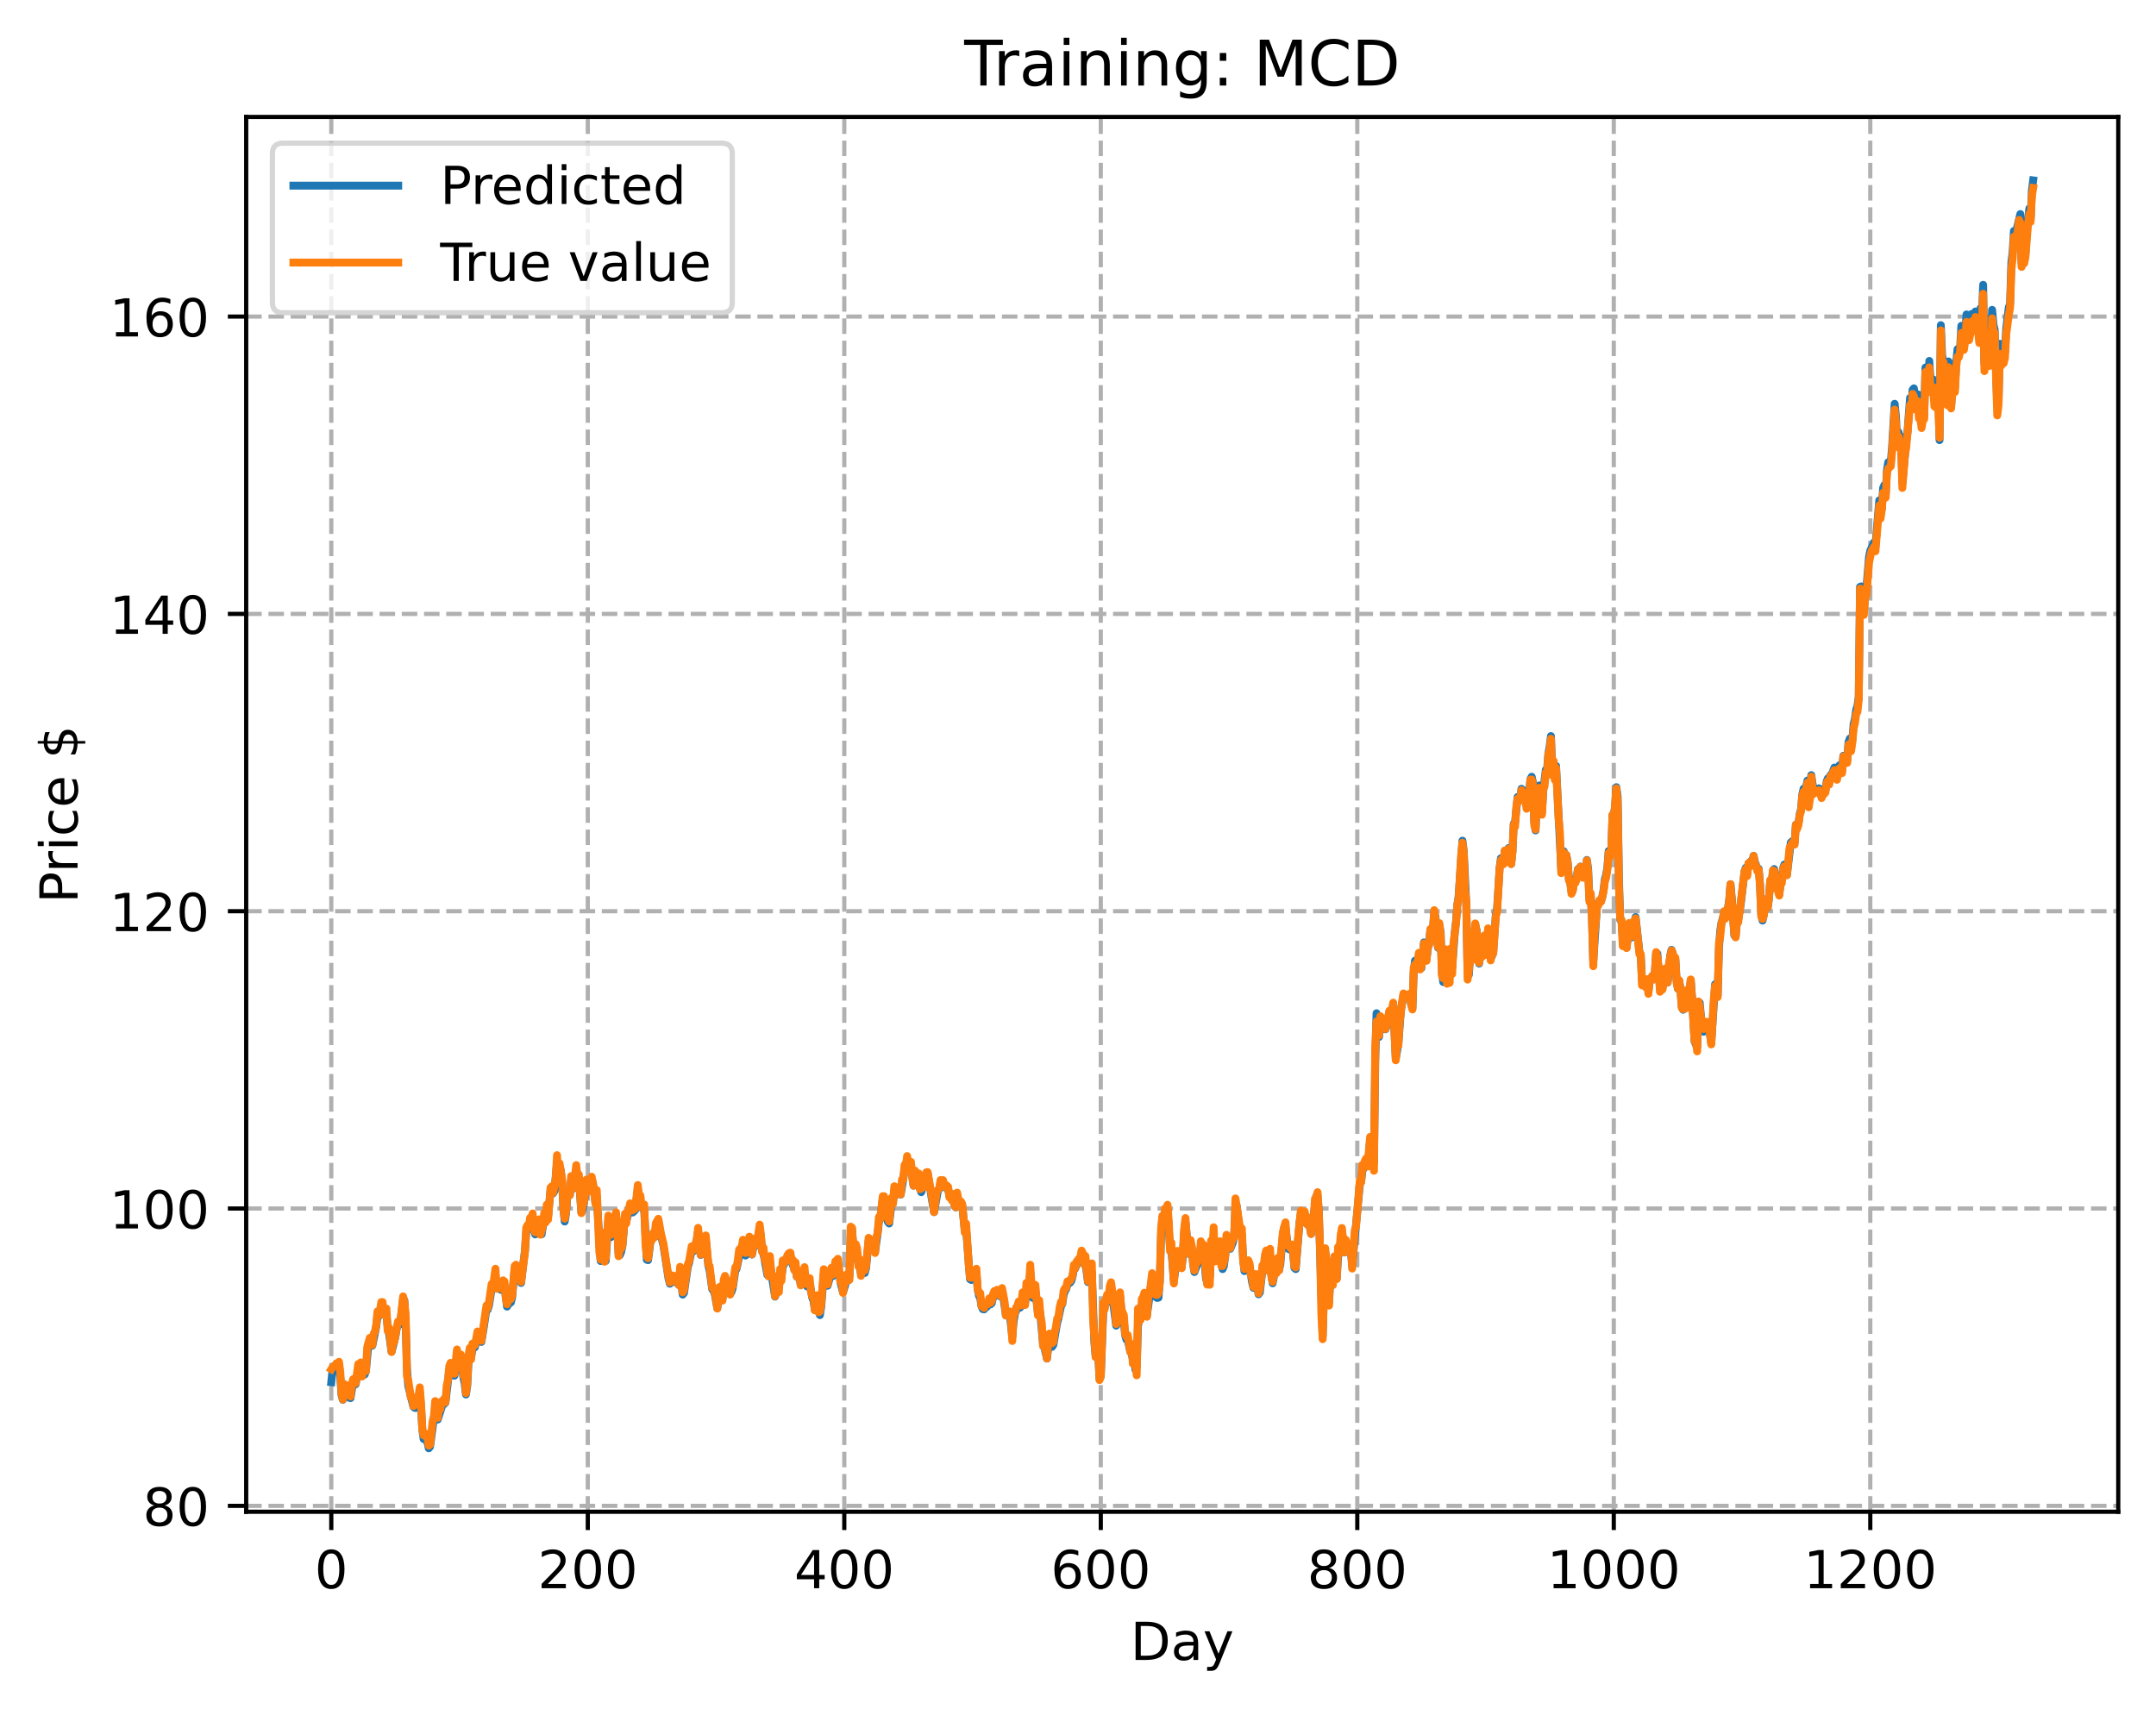 <?xml version="1.0" encoding="utf-8" standalone="no"?>
<!DOCTYPE svg PUBLIC "-//W3C//DTD SVG 1.1//EN"
  "http://www.w3.org/Graphics/SVG/1.1/DTD/svg11.dtd">
<!-- Created with matplotlib (https://matplotlib.org/) -->
<svg height="325.986pt" version="1.1" viewBox="0 0 411.286 325.986" width="411.286pt" xmlns="http://www.w3.org/2000/svg" xmlns:xlink="http://www.w3.org/1999/xlink">
 <defs>
  <style type="text/css">
*{stroke-linecap:butt;stroke-linejoin:round;}
  </style>
 </defs>
 <g id="figure_1">
  <g id="patch_1">
   <path d="M 0 325.986 
L 411.286 325.986 
L 411.286 0 
L 0 0 
z
" style="fill:#ffffff;"/>
  </g>
  <g id="axes_1">
   <g id="patch_2">
    <path d="M 46.966 288.43 
L 404.086 288.43 
L 404.086 22.318 
L 46.966 22.318 
z
" style="fill:#ffffff;"/>
   </g>
   <g id="matplotlib.axis_1">
    <g id="xtick_1">
     <g id="line2d_1">
      <path clip-path="url(#pb782fbeae2)" d="M 63.198 288.43 
L 63.198 22.318 
" style="fill:none;stroke:#b0b0b0;stroke-dasharray:2.96,1.28;stroke-dashoffset:0;stroke-width:0.8;"/>
     </g>
     <g id="line2d_2">
      <defs>
       <path d="M 0 0 
L 0 3.5 
" id="m4416f89aa9" style="stroke:#000000;stroke-width:0.8;"/>
      </defs>
      <g>
       <use style="stroke:#000000;stroke-width:0.8;" x="63.198" xlink:href="#m4416f89aa9" y="288.43"/>
      </g>
     </g>
     <g id="text_1">
      <!-- 0 -->
      <defs>
       <path d="M 31.781 66.406 
Q 24.172 66.406 20.328 58.906 
Q 16.5 51.422 16.5 36.375 
Q 16.5 21.391 20.328 13.891 
Q 24.172 6.391 31.781 6.391 
Q 39.453 6.391 43.281 13.891 
Q 47.125 21.391 47.125 36.375 
Q 47.125 51.422 43.281 58.906 
Q 39.453 66.406 31.781 66.406 
z
M 31.781 74.219 
Q 44.047 74.219 50.516 64.516 
Q 56.984 54.828 56.984 36.375 
Q 56.984 17.969 50.516 8.266 
Q 44.047 -1.422 31.781 -1.422 
Q 19.531 -1.422 13.062 8.266 
Q 6.594 17.969 6.594 36.375 
Q 6.594 54.828 13.062 64.516 
Q 19.531 74.219 31.781 74.219 
z
" id="DejaVuSans-48"/>
      </defs>
      <g transform="translate(60.017 303.029)scale(0.1 -0.1)">
       <use xlink:href="#DejaVuSans-48"/>
      </g>
     </g>
    </g>
    <g id="xtick_2">
     <g id="line2d_3">
      <path clip-path="url(#pb782fbeae2)" d="M 112.129 288.43 
L 112.129 22.318 
" style="fill:none;stroke:#b0b0b0;stroke-dasharray:2.96,1.28;stroke-dashoffset:0;stroke-width:0.8;"/>
     </g>
     <g id="line2d_4">
      <g>
       <use style="stroke:#000000;stroke-width:0.8;" x="112.129" xlink:href="#m4416f89aa9" y="288.43"/>
      </g>
     </g>
     <g id="text_2">
      <!-- 200 -->
      <defs>
       <path d="M 19.188 8.297 
L 53.609 8.297 
L 53.609 0 
L 7.328 0 
L 7.328 8.297 
Q 12.938 14.109 22.625 23.891 
Q 32.328 33.688 34.812 36.531 
Q 39.547 41.844 41.422 45.531 
Q 43.312 49.219 43.312 52.781 
Q 43.312 58.594 39.234 62.25 
Q 35.156 65.922 28.609 65.922 
Q 23.969 65.922 18.812 64.312 
Q 13.672 62.703 7.812 59.422 
L 7.812 69.391 
Q 13.766 71.781 18.938 73 
Q 24.125 74.219 28.422 74.219 
Q 39.75 74.219 46.484 68.547 
Q 53.219 62.891 53.219 53.422 
Q 53.219 48.922 51.531 44.891 
Q 49.859 40.875 45.406 35.406 
Q 44.188 33.984 37.641 27.219 
Q 31.109 20.453 19.188 8.297 
z
" id="DejaVuSans-50"/>
      </defs>
      <g transform="translate(102.585 303.029)scale(0.1 -0.1)">
       <use xlink:href="#DejaVuSans-50"/>
       <use x="63.623" xlink:href="#DejaVuSans-48"/>
       <use x="127.246" xlink:href="#DejaVuSans-48"/>
      </g>
     </g>
    </g>
    <g id="xtick_3">
     <g id="line2d_5">
      <path clip-path="url(#pb782fbeae2)" d="M 161.06 288.43 
L 161.06 22.318 
" style="fill:none;stroke:#b0b0b0;stroke-dasharray:2.96,1.28;stroke-dashoffset:0;stroke-width:0.8;"/>
     </g>
     <g id="line2d_6">
      <g>
       <use style="stroke:#000000;stroke-width:0.8;" x="161.06" xlink:href="#m4416f89aa9" y="288.43"/>
      </g>
     </g>
     <g id="text_3">
      <!-- 400 -->
      <defs>
       <path d="M 37.797 64.312 
L 12.891 25.391 
L 37.797 25.391 
z
M 35.203 72.906 
L 47.609 72.906 
L 47.609 25.391 
L 58.016 25.391 
L 58.016 17.188 
L 47.609 17.188 
L 47.609 0 
L 37.797 0 
L 37.797 17.188 
L 4.891 17.188 
L 4.891 26.703 
z
" id="DejaVuSans-52"/>
      </defs>
      <g transform="translate(151.516 303.029)scale(0.1 -0.1)">
       <use xlink:href="#DejaVuSans-52"/>
       <use x="63.623" xlink:href="#DejaVuSans-48"/>
       <use x="127.246" xlink:href="#DejaVuSans-48"/>
      </g>
     </g>
    </g>
    <g id="xtick_4">
     <g id="line2d_7">
      <path clip-path="url(#pb782fbeae2)" d="M 209.99 288.43 
L 209.99 22.318 
" style="fill:none;stroke:#b0b0b0;stroke-dasharray:2.96,1.28;stroke-dashoffset:0;stroke-width:0.8;"/>
     </g>
     <g id="line2d_8">
      <g>
       <use style="stroke:#000000;stroke-width:0.8;" x="209.99" xlink:href="#m4416f89aa9" y="288.43"/>
      </g>
     </g>
     <g id="text_4">
      <!-- 600 -->
      <defs>
       <path d="M 33.016 40.375 
Q 26.375 40.375 22.484 35.828 
Q 18.609 31.297 18.609 23.391 
Q 18.609 15.531 22.484 10.953 
Q 26.375 6.391 33.016 6.391 
Q 39.656 6.391 43.531 10.953 
Q 47.406 15.531 47.406 23.391 
Q 47.406 31.297 43.531 35.828 
Q 39.656 40.375 33.016 40.375 
z
M 52.594 71.297 
L 52.594 62.312 
Q 48.875 64.062 45.094 64.984 
Q 41.312 65.922 37.594 65.922 
Q 27.828 65.922 22.672 59.328 
Q 17.531 52.734 16.797 39.406 
Q 19.672 43.656 24.016 45.922 
Q 28.375 48.188 33.594 48.188 
Q 44.578 48.188 50.953 41.516 
Q 57.328 34.859 57.328 23.391 
Q 57.328 12.156 50.688 5.359 
Q 44.047 -1.422 33.016 -1.422 
Q 20.359 -1.422 13.672 8.266 
Q 6.984 17.969 6.984 36.375 
Q 6.984 53.656 15.188 63.938 
Q 23.391 74.219 37.203 74.219 
Q 40.922 74.219 44.703 73.484 
Q 48.484 72.75 52.594 71.297 
z
" id="DejaVuSans-54"/>
      </defs>
      <g transform="translate(200.446 303.029)scale(0.1 -0.1)">
       <use xlink:href="#DejaVuSans-54"/>
       <use x="63.623" xlink:href="#DejaVuSans-48"/>
       <use x="127.246" xlink:href="#DejaVuSans-48"/>
      </g>
     </g>
    </g>
    <g id="xtick_5">
     <g id="line2d_9">
      <path clip-path="url(#pb782fbeae2)" d="M 258.921 288.43 
L 258.921 22.318 
" style="fill:none;stroke:#b0b0b0;stroke-dasharray:2.96,1.28;stroke-dashoffset:0;stroke-width:0.8;"/>
     </g>
     <g id="line2d_10">
      <g>
       <use style="stroke:#000000;stroke-width:0.8;" x="258.921" xlink:href="#m4416f89aa9" y="288.43"/>
      </g>
     </g>
     <g id="text_5">
      <!-- 800 -->
      <defs>
       <path d="M 31.781 34.625 
Q 24.75 34.625 20.719 30.859 
Q 16.703 27.094 16.703 20.516 
Q 16.703 13.922 20.719 10.156 
Q 24.75 6.391 31.781 6.391 
Q 38.812 6.391 42.859 10.172 
Q 46.922 13.969 46.922 20.516 
Q 46.922 27.094 42.891 30.859 
Q 38.875 34.625 31.781 34.625 
z
M 21.922 38.812 
Q 15.578 40.375 12.031 44.719 
Q 8.5 49.078 8.5 55.328 
Q 8.5 64.062 14.719 69.141 
Q 20.953 74.219 31.781 74.219 
Q 42.672 74.219 48.875 69.141 
Q 55.078 64.062 55.078 55.328 
Q 55.078 49.078 51.531 44.719 
Q 48 40.375 41.703 38.812 
Q 48.828 37.156 52.797 32.312 
Q 56.781 27.484 56.781 20.516 
Q 56.781 9.906 50.312 4.234 
Q 43.844 -1.422 31.781 -1.422 
Q 19.734 -1.422 13.25 4.234 
Q 6.781 9.906 6.781 20.516 
Q 6.781 27.484 10.781 32.312 
Q 14.797 37.156 21.922 38.812 
z
M 18.312 54.391 
Q 18.312 48.734 21.844 45.562 
Q 25.391 42.391 31.781 42.391 
Q 38.141 42.391 41.719 45.562 
Q 45.312 48.734 45.312 54.391 
Q 45.312 60.062 41.719 63.234 
Q 38.141 66.406 31.781 66.406 
Q 25.391 66.406 21.844 63.234 
Q 18.312 60.062 18.312 54.391 
z
" id="DejaVuSans-56"/>
      </defs>
      <g transform="translate(249.377 303.029)scale(0.1 -0.1)">
       <use xlink:href="#DejaVuSans-56"/>
       <use x="63.623" xlink:href="#DejaVuSans-48"/>
       <use x="127.246" xlink:href="#DejaVuSans-48"/>
      </g>
     </g>
    </g>
    <g id="xtick_6">
     <g id="line2d_11">
      <path clip-path="url(#pb782fbeae2)" d="M 307.851 288.43 
L 307.851 22.318 
" style="fill:none;stroke:#b0b0b0;stroke-dasharray:2.96,1.28;stroke-dashoffset:0;stroke-width:0.8;"/>
     </g>
     <g id="line2d_12">
      <g>
       <use style="stroke:#000000;stroke-width:0.8;" x="307.851" xlink:href="#m4416f89aa9" y="288.43"/>
      </g>
     </g>
     <g id="text_6">
      <!-- 1000 -->
      <defs>
       <path d="M 12.406 8.297 
L 28.516 8.297 
L 28.516 63.922 
L 10.984 60.406 
L 10.984 69.391 
L 28.422 72.906 
L 38.281 72.906 
L 38.281 8.297 
L 54.391 8.297 
L 54.391 0 
L 12.406 0 
z
" id="DejaVuSans-49"/>
      </defs>
      <g transform="translate(295.126 303.029)scale(0.1 -0.1)">
       <use xlink:href="#DejaVuSans-49"/>
       <use x="63.623" xlink:href="#DejaVuSans-48"/>
       <use x="127.246" xlink:href="#DejaVuSans-48"/>
       <use x="190.869" xlink:href="#DejaVuSans-48"/>
      </g>
     </g>
    </g>
    <g id="xtick_7">
     <g id="line2d_13">
      <path clip-path="url(#pb782fbeae2)" d="M 356.782 288.43 
L 356.782 22.318 
" style="fill:none;stroke:#b0b0b0;stroke-dasharray:2.96,1.28;stroke-dashoffset:0;stroke-width:0.8;"/>
     </g>
     <g id="line2d_14">
      <g>
       <use style="stroke:#000000;stroke-width:0.8;" x="356.782" xlink:href="#m4416f89aa9" y="288.43"/>
      </g>
     </g>
     <g id="text_7">
      <!-- 1200 -->
      <g transform="translate(344.057 303.029)scale(0.1 -0.1)">
       <use xlink:href="#DejaVuSans-49"/>
       <use x="63.623" xlink:href="#DejaVuSans-50"/>
       <use x="127.246" xlink:href="#DejaVuSans-48"/>
       <use x="190.869" xlink:href="#DejaVuSans-48"/>
      </g>
     </g>
    </g>
    <g id="text_8">
     <!-- Day -->
     <defs>
      <path d="M 19.672 64.797 
L 19.672 8.109 
L 31.594 8.109 
Q 46.688 8.109 53.688 14.938 
Q 60.688 21.781 60.688 36.531 
Q 60.688 51.172 53.688 57.984 
Q 46.688 64.797 31.594 64.797 
z
M 9.812 72.906 
L 30.078 72.906 
Q 51.266 72.906 61.172 64.094 
Q 71.094 55.281 71.094 36.531 
Q 71.094 17.672 61.125 8.828 
Q 51.172 0 30.078 0 
L 9.812 0 
z
" id="DejaVuSans-68"/>
      <path d="M 34.281 27.484 
Q 23.391 27.484 19.188 25 
Q 14.984 22.516 14.984 16.5 
Q 14.984 11.719 18.141 8.906 
Q 21.297 6.109 26.703 6.109 
Q 34.188 6.109 38.703 11.406 
Q 43.219 16.703 43.219 25.484 
L 43.219 27.484 
z
M 52.203 31.203 
L 52.203 0 
L 43.219 0 
L 43.219 8.297 
Q 40.141 3.328 35.547 0.953 
Q 30.953 -1.422 24.312 -1.422 
Q 15.922 -1.422 10.953 3.297 
Q 6 8.016 6 15.922 
Q 6 25.141 12.172 29.828 
Q 18.359 34.516 30.609 34.516 
L 43.219 34.516 
L 43.219 35.406 
Q 43.219 41.609 39.141 45 
Q 35.062 48.391 27.688 48.391 
Q 23 48.391 18.547 47.266 
Q 14.109 46.141 10.016 43.891 
L 10.016 52.203 
Q 14.938 54.109 19.578 55.047 
Q 24.219 56 28.609 56 
Q 40.484 56 46.344 49.844 
Q 52.203 43.703 52.203 31.203 
z
" id="DejaVuSans-97"/>
      <path d="M 32.172 -5.078 
Q 28.375 -14.844 24.75 -17.812 
Q 21.141 -20.797 15.094 -20.797 
L 7.906 -20.797 
L 7.906 -13.281 
L 13.188 -13.281 
Q 16.891 -13.281 18.938 -11.516 
Q 21 -9.766 23.484 -3.219 
L 25.094 0.875 
L 2.984 54.688 
L 12.5 54.688 
L 29.594 11.922 
L 46.688 54.688 
L 56.203 54.688 
z
" id="DejaVuSans-121"/>
     </defs>
     <g transform="translate(215.652 316.707)scale(0.1 -0.1)">
      <use xlink:href="#DejaVuSans-68"/>
      <use x="77.002" xlink:href="#DejaVuSans-97"/>
      <use x="138.281" xlink:href="#DejaVuSans-121"/>
     </g>
    </g>
   </g>
   <g id="matplotlib.axis_2">
    <g id="ytick_1">
     <g id="line2d_15">
      <path clip-path="url(#pb782fbeae2)" d="M 46.966 287.308 
L 404.086 287.308 
" style="fill:none;stroke:#b0b0b0;stroke-dasharray:2.96,1.28;stroke-dashoffset:0;stroke-width:0.8;"/>
     </g>
     <g id="line2d_16">
      <defs>
       <path d="M 0 0 
L -3.5 0 
" id="m62e8e3d96a" style="stroke:#000000;stroke-width:0.8;"/>
      </defs>
      <g>
       <use style="stroke:#000000;stroke-width:0.8;" x="46.966" xlink:href="#m62e8e3d96a" y="287.308"/>
      </g>
     </g>
     <g id="text_9">
      <!-- 80 -->
      <g transform="translate(27.241 291.107)scale(0.1 -0.1)">
       <use xlink:href="#DejaVuSans-56"/>
       <use x="63.623" xlink:href="#DejaVuSans-48"/>
      </g>
     </g>
    </g>
    <g id="ytick_2">
     <g id="line2d_17">
      <path clip-path="url(#pb782fbeae2)" d="M 46.966 230.581 
L 404.086 230.581 
" style="fill:none;stroke:#b0b0b0;stroke-dasharray:2.96,1.28;stroke-dashoffset:0;stroke-width:0.8;"/>
     </g>
     <g id="line2d_18">
      <g>
       <use style="stroke:#000000;stroke-width:0.8;" x="46.966" xlink:href="#m62e8e3d96a" y="230.581"/>
      </g>
     </g>
     <g id="text_10">
      <!-- 100 -->
      <g transform="translate(20.878 234.38)scale(0.1 -0.1)">
       <use xlink:href="#DejaVuSans-49"/>
       <use x="63.623" xlink:href="#DejaVuSans-48"/>
       <use x="127.246" xlink:href="#DejaVuSans-48"/>
      </g>
     </g>
    </g>
    <g id="ytick_3">
     <g id="line2d_19">
      <path clip-path="url(#pb782fbeae2)" d="M 46.966 173.854 
L 404.086 173.854 
" style="fill:none;stroke:#b0b0b0;stroke-dasharray:2.96,1.28;stroke-dashoffset:0;stroke-width:0.8;"/>
     </g>
     <g id="line2d_20">
      <g>
       <use style="stroke:#000000;stroke-width:0.8;" x="46.966" xlink:href="#m62e8e3d96a" y="173.854"/>
      </g>
     </g>
     <g id="text_11">
      <!-- 120 -->
      <g transform="translate(20.878 177.653)scale(0.1 -0.1)">
       <use xlink:href="#DejaVuSans-49"/>
       <use x="63.623" xlink:href="#DejaVuSans-50"/>
       <use x="127.246" xlink:href="#DejaVuSans-48"/>
      </g>
     </g>
    </g>
    <g id="ytick_4">
     <g id="line2d_21">
      <path clip-path="url(#pb782fbeae2)" d="M 46.966 117.126 
L 404.086 117.126 
" style="fill:none;stroke:#b0b0b0;stroke-dasharray:2.96,1.28;stroke-dashoffset:0;stroke-width:0.8;"/>
     </g>
     <g id="line2d_22">
      <g>
       <use style="stroke:#000000;stroke-width:0.8;" x="46.966" xlink:href="#m62e8e3d96a" y="117.126"/>
      </g>
     </g>
     <g id="text_12">
      <!-- 140 -->
      <g transform="translate(20.878 120.926)scale(0.1 -0.1)">
       <use xlink:href="#DejaVuSans-49"/>
       <use x="63.623" xlink:href="#DejaVuSans-52"/>
       <use x="127.246" xlink:href="#DejaVuSans-48"/>
      </g>
     </g>
    </g>
    <g id="ytick_5">
     <g id="line2d_23">
      <path clip-path="url(#pb782fbeae2)" d="M 46.966 60.399 
L 404.086 60.399 
" style="fill:none;stroke:#b0b0b0;stroke-dasharray:2.96,1.28;stroke-dashoffset:0;stroke-width:0.8;"/>
     </g>
     <g id="line2d_24">
      <g>
       <use style="stroke:#000000;stroke-width:0.8;" x="46.966" xlink:href="#m62e8e3d96a" y="60.399"/>
      </g>
     </g>
     <g id="text_13">
      <!-- 160 -->
      <g transform="translate(20.878 64.198)scale(0.1 -0.1)">
       <use xlink:href="#DejaVuSans-49"/>
       <use x="63.623" xlink:href="#DejaVuSans-54"/>
       <use x="127.246" xlink:href="#DejaVuSans-48"/>
      </g>
     </g>
    </g>
    <g id="text_14">
     <!-- Price $ -->
     <defs>
      <path d="M 19.672 64.797 
L 19.672 37.406 
L 32.078 37.406 
Q 38.969 37.406 42.719 40.969 
Q 46.484 44.531 46.484 51.125 
Q 46.484 57.672 42.719 61.234 
Q 38.969 64.797 32.078 64.797 
z
M 9.812 72.906 
L 32.078 72.906 
Q 44.344 72.906 50.609 67.359 
Q 56.891 61.812 56.891 51.125 
Q 56.891 40.328 50.609 34.812 
Q 44.344 29.297 32.078 29.297 
L 19.672 29.297 
L 19.672 0 
L 9.812 0 
z
" id="DejaVuSans-80"/>
      <path d="M 41.109 46.297 
Q 39.594 47.172 37.812 47.578 
Q 36.031 48 33.891 48 
Q 26.266 48 22.188 43.047 
Q 18.109 38.094 18.109 28.812 
L 18.109 0 
L 9.078 0 
L 9.078 54.688 
L 18.109 54.688 
L 18.109 46.188 
Q 20.953 51.172 25.484 53.578 
Q 30.031 56 36.531 56 
Q 37.453 56 38.578 55.875 
Q 39.703 55.766 41.062 55.516 
z
" id="DejaVuSans-114"/>
      <path d="M 9.422 54.688 
L 18.406 54.688 
L 18.406 0 
L 9.422 0 
z
M 9.422 75.984 
L 18.406 75.984 
L 18.406 64.594 
L 9.422 64.594 
z
" id="DejaVuSans-105"/>
      <path d="M 48.781 52.594 
L 48.781 44.188 
Q 44.969 46.297 41.141 47.344 
Q 37.312 48.391 33.406 48.391 
Q 24.656 48.391 19.812 42.844 
Q 14.984 37.312 14.984 27.297 
Q 14.984 17.281 19.812 11.734 
Q 24.656 6.203 33.406 6.203 
Q 37.312 6.203 41.141 7.25 
Q 44.969 8.297 48.781 10.406 
L 48.781 2.094 
Q 45.016 0.344 40.984 -0.531 
Q 36.969 -1.422 32.422 -1.422 
Q 20.062 -1.422 12.781 6.344 
Q 5.516 14.109 5.516 27.297 
Q 5.516 40.672 12.859 48.328 
Q 20.219 56 33.016 56 
Q 37.156 56 41.109 55.141 
Q 45.062 54.297 48.781 52.594 
z
" id="DejaVuSans-99"/>
      <path d="M 56.203 29.594 
L 56.203 25.203 
L 14.891 25.203 
Q 15.484 15.922 20.484 11.062 
Q 25.484 6.203 34.422 6.203 
Q 39.594 6.203 44.453 7.469 
Q 49.312 8.734 54.109 11.281 
L 54.109 2.781 
Q 49.266 0.734 44.188 -0.344 
Q 39.109 -1.422 33.891 -1.422 
Q 20.797 -1.422 13.156 6.188 
Q 5.516 13.812 5.516 26.812 
Q 5.516 40.234 12.766 48.109 
Q 20.016 56 32.328 56 
Q 43.359 56 49.781 48.891 
Q 56.203 41.797 56.203 29.594 
z
M 47.219 32.234 
Q 47.125 39.594 43.094 43.984 
Q 39.062 48.391 32.422 48.391 
Q 24.906 48.391 20.391 44.141 
Q 15.875 39.891 15.188 32.172 
z
" id="DejaVuSans-101"/>
      <path id="DejaVuSans-32"/>
      <path d="M 33.797 -14.703 
L 28.906 -14.703 
L 28.859 0 
Q 23.734 0.094 18.609 1.188 
Q 13.484 2.297 8.297 4.5 
L 8.297 13.281 
Q 13.281 10.156 18.375 8.562 
Q 23.484 6.984 28.906 6.938 
L 28.906 29.203 
Q 18.109 30.953 13.203 35.156 
Q 8.297 39.359 8.297 46.688 
Q 8.297 54.641 13.625 59.219 
Q 18.953 63.812 28.906 64.5 
L 28.906 75.984 
L 33.797 75.984 
L 33.797 64.656 
Q 38.328 64.453 42.578 63.688 
Q 46.828 62.938 50.875 61.625 
L 50.875 53.078 
Q 46.828 55.125 42.547 56.25 
Q 38.281 57.375 33.797 57.562 
L 33.797 36.719 
Q 44.875 35.016 50.094 30.609 
Q 55.328 26.219 55.328 18.609 
Q 55.328 10.359 49.781 5.594 
Q 44.234 0.828 33.797 0.094 
z
M 28.906 37.594 
L 28.906 57.625 
Q 23.25 56.984 20.266 54.391 
Q 17.281 51.812 17.281 47.516 
Q 17.281 43.312 20.031 40.969 
Q 22.797 38.625 28.906 37.594 
z
M 33.797 28.219 
L 33.797 7.078 
Q 39.984 7.906 43.141 10.594 
Q 46.297 13.281 46.297 17.672 
Q 46.297 21.969 43.281 24.5 
Q 40.281 27.047 33.797 28.219 
z
" id="DejaVuSans-36"/>
     </defs>
     <g transform="translate(14.798 172.342)rotate(-90)scale(0.1 -0.1)">
      <use xlink:href="#DejaVuSans-80"/>
      <use x="58.553" xlink:href="#DejaVuSans-114"/>
      <use x="99.666" xlink:href="#DejaVuSans-105"/>
      <use x="127.449" xlink:href="#DejaVuSans-99"/>
      <use x="182.43" xlink:href="#DejaVuSans-101"/>
      <use x="243.953" xlink:href="#DejaVuSans-32"/>
      <use x="275.74" xlink:href="#DejaVuSans-36"/>
     </g>
    </g>
   </g>
   <g id="line2d_25">
    <path clip-path="url(#pb782fbeae2)" d="M 63.198 263.71 
L 63.443 261.261 
L 63.688 260.664 
L 64.666 260.596 
L 64.911 262.688 
L 65.156 266.221 
L 65.4 267.066 
L 65.645 265.386 
L 65.89 264.94 
L 66.134 264.83 
L 66.379 265.541 
L 66.623 266.693 
L 66.868 266.751 
L 67.357 263.731 
L 67.602 263.812 
L 67.847 264.116 
L 68.336 261.317 
L 68.581 261.28 
L 68.825 261.417 
L 69.07 262.338 
L 69.315 261.742 
L 69.559 262.266 
L 69.804 261.609 
L 70.293 256.34 
L 70.538 255.705 
L 71.027 256.747 
L 71.761 253.153 
L 72.006 251.201 
L 72.251 251.144 
L 72.495 250.518 
L 72.74 249.051 
L 72.984 249.247 
L 73.229 250.8 
L 73.474 250.357 
L 73.718 250.795 
L 73.963 253.36 
L 74.208 254.355 
L 74.697 257.914 
L 75.431 255.002 
L 75.676 253.463 
L 75.92 252.702 
L 76.165 252.778 
L 76.41 252.078 
L 76.899 247.938 
L 77.144 248.113 
L 77.388 252.474 
L 77.633 261.129 
L 77.878 264.398 
L 78.856 268.385 
L 79.101 268.607 
L 79.345 268.637 
L 79.59 268.328 
L 80.079 265.708 
L 80.324 268.558 
L 80.569 272.81 
L 80.813 274.561 
L 81.303 274.627 
L 81.547 275.188 
L 81.792 276.334 
L 82.037 276.017 
L 83.015 268.782 
L 83.505 270.838 
L 84.483 267.788 
L 84.728 267.867 
L 84.972 267.609 
L 85.706 261.463 
L 85.951 260.703 
L 86.196 261.339 
L 86.44 262.337 
L 86.685 262.481 
L 87.174 258.667 
L 87.419 259.677 
L 87.664 259.367 
L 87.908 259.441 
L 88.398 262.796 
L 88.642 263.978 
L 88.887 266.061 
L 89.132 264.419 
L 89.376 259.767 
L 89.621 258.194 
L 89.866 258.965 
L 90.11 257.579 
L 90.355 257.065 
L 90.599 257.041 
L 91.089 254.815 
L 91.333 254.954 
L 91.823 256.035 
L 92.312 253.066 
L 92.801 249.78 
L 93.046 249.859 
L 93.291 249.052 
L 93.78 245.861 
L 94.025 245.923 
L 94.514 243.353 
L 94.759 245.67 
L 95.003 245.823 
L 95.248 245.42 
L 95.493 246.065 
L 95.737 245.702 
L 95.982 244.712 
L 96.227 245.164 
L 96.716 249.296 
L 97.205 248.579 
L 97.45 248.502 
L 97.694 247.599 
L 98.184 242.063 
L 98.428 241.798 
L 98.673 242.848 
L 98.918 242.878 
L 99.407 244.775 
L 99.896 240.561 
L 100.141 238.659 
L 100.386 235.144 
L 100.63 234.084 
L 100.875 234.245 
L 101.364 232.691 
L 101.609 232.463 
L 101.854 234.692 
L 102.098 235.515 
L 102.832 233.68 
L 103.077 235.382 
L 103.321 235.51 
L 103.811 232.526 
L 104.055 232.672 
L 104.3 231.272 
L 104.545 232.218 
L 105.034 226.952 
L 105.279 226.679 
L 105.523 227.688 
L 105.768 227.237 
L 106.257 221.725 
L 106.502 223.586 
L 106.747 222.925 
L 106.991 223.33 
L 107.236 225.76 
L 107.481 230.677 
L 107.725 233.065 
L 107.97 231.592 
L 108.215 228.296 
L 108.459 227.97 
L 108.704 227.978 
L 108.948 225.257 
L 109.193 225.01 
L 109.438 226.74 
L 109.927 223.162 
L 110.172 224.208 
L 110.416 224.706 
L 110.906 231.346 
L 111.15 230.816 
L 111.395 229.631 
L 111.884 225.66 
L 112.129 227.08 
L 112.374 227.013 
L 112.618 226.494 
L 112.863 225.198 
L 113.108 225.749 
L 113.597 229.455 
L 113.842 228.32 
L 114.575 240.596 
L 114.82 237.076 
L 115.065 236.045 
L 115.309 240.14 
L 115.554 240.573 
L 116.043 232.982 
L 116.288 235.334 
L 116.533 236.039 
L 116.777 234.809 
L 117.022 235.311 
L 117.267 234.329 
L 117.511 231.939 
L 117.756 234.439 
L 118.001 239.227 
L 118.245 239.475 
L 118.49 238.87 
L 118.735 237.737 
L 119.224 232.246 
L 119.469 233.037 
L 120.203 230.237 
L 120.447 231.098 
L 120.692 231.331 
L 121.181 230.872 
L 121.67 226.891 
L 122.404 230.436 
L 122.649 230.175 
L 122.894 230.875 
L 123.383 240.348 
L 123.628 240.438 
L 124.117 236.598 
L 124.362 236.458 
L 124.606 236.006 
L 124.851 236.044 
L 125.34 233.128 
L 125.585 233.056 
L 126.074 235.734 
L 126.563 237.655 
L 127.542 244.016 
L 127.787 244.927 
L 128.031 244.064 
L 128.276 243.939 
L 128.521 244.578 
L 128.765 244.319 
L 129.255 244.888 
L 129.499 244.868 
L 129.744 243.142 
L 130.233 247.004 
L 130.478 246.693 
L 131.212 241.681 
L 131.457 240.946 
L 131.946 238.543 
L 132.191 238.797 
L 132.435 238.505 
L 132.924 236.55 
L 133.169 234.972 
L 133.414 236.769 
L 133.658 239.435 
L 133.903 238.957 
L 134.148 237.673 
L 134.637 236.502 
L 135.126 241.457 
L 135.371 242.394 
L 135.86 245.952 
L 136.105 246.269 
L 136.35 246.899 
L 136.839 249.604 
L 137.328 245.841 
L 137.573 246.5 
L 137.818 247.85 
L 138.307 243.886 
L 138.796 245.824 
L 139.041 245.716 
L 139.285 246.885 
L 139.53 246.531 
L 139.775 245.775 
L 140.264 242.476 
L 140.509 242.098 
L 141.243 238.629 
L 141.732 237.414 
L 142.221 239.553 
L 142.466 239.266 
L 142.955 236.391 
L 143.445 239.358 
L 143.934 236.954 
L 144.178 237.674 
L 144.423 237.577 
L 144.912 234.246 
L 145.157 236.027 
L 145.402 238.731 
L 145.646 239.218 
L 146.38 243.24 
L 146.625 243.286 
L 146.87 241.054 
L 147.848 247.39 
L 148.093 246.64 
L 148.338 245.023 
L 148.582 245.557 
L 148.827 243.825 
L 149.072 243.758 
L 149.316 241.702 
L 150.539 239.43 
L 150.784 239.639 
L 151.029 240.741 
L 151.518 242.108 
L 151.763 241.903 
L 152.007 243.568 
L 152.252 243.761 
L 152.497 243.491 
L 152.741 245.086 
L 152.986 244.952 
L 153.475 242.845 
L 153.72 244.74 
L 153.965 245.45 
L 154.209 245.287 
L 154.454 244.876 
L 154.943 247.572 
L 155.188 248.195 
L 155.433 249.868 
L 155.922 248.189 
L 156.166 250.272 
L 156.411 250.919 
L 156.656 249.286 
L 157.145 243.223 
L 157.39 244.653 
L 157.879 245.308 
L 158.613 242.581 
L 158.858 243.481 
L 159.102 243.089 
L 159.347 241.492 
L 159.592 240.711 
L 159.836 240.73 
L 160.326 244.605 
L 160.815 246.536 
L 161.304 244.928 
L 161.549 243.687 
L 161.794 244.325 
L 162.038 243.508 
L 162.283 235.996 
L 162.527 234.501 
L 162.772 237.753 
L 163.017 238.356 
L 163.261 237.974 
L 163.506 239.085 
L 163.751 241.205 
L 163.995 241.579 
L 164.24 243.074 
L 164.485 242.427 
L 164.729 242.524 
L 164.974 242.88 
L 165.219 241.913 
L 165.708 236.715 
L 165.953 236.842 
L 166.197 237.799 
L 166.442 237.633 
L 166.687 237.691 
L 166.931 238.824 
L 167.421 235.307 
L 167.665 233.087 
L 167.91 232.597 
L 168.399 228.737 
L 168.644 228.57 
L 169.378 233.139 
L 169.622 233.436 
L 170.112 229.332 
L 170.356 229.286 
L 170.601 227.124 
L 170.846 227.006 
L 171.09 227.902 
L 171.335 227.255 
L 171.58 227.778 
L 171.824 227.918 
L 172.314 224.879 
L 172.558 223.021 
L 172.803 222.363 
L 173.048 221.155 
L 173.537 223.464 
L 173.782 222.583 
L 174.271 226.201 
L 174.515 224.089 
L 174.76 223.828 
L 175.005 224.687 
L 175.249 224.703 
L 175.494 226.783 
L 175.739 227.461 
L 176.228 225.652 
L 176.473 226.185 
L 176.717 224.394 
L 176.962 223.832 
L 177.696 228.392 
L 178.185 231.26 
L 178.919 227.169 
L 179.164 226.865 
L 179.409 225.738 
L 179.653 225.347 
L 179.898 225.614 
L 180.142 226.52 
L 180.632 226.416 
L 180.876 226.872 
L 181.121 228.235 
L 181.366 228.414 
L 181.61 228.863 
L 181.855 228.446 
L 182.1 230.093 
L 182.344 230.364 
L 182.589 228.37 
L 182.834 228.869 
L 183.078 229.751 
L 183.323 229.608 
L 183.568 230.083 
L 184.057 234.904 
L 184.302 234.458 
L 185.036 244.057 
L 185.28 244.213 
L 185.525 243.23 
L 186.014 242.486 
L 186.259 242.963 
L 186.503 245.941 
L 186.748 247.22 
L 186.993 247.676 
L 187.237 249.24 
L 187.482 249.781 
L 187.727 249.828 
L 187.971 249.421 
L 188.216 249.374 
L 188.461 249.091 
L 188.705 248.469 
L 188.95 248.872 
L 189.195 248.644 
L 189.439 247.47 
L 189.684 246.962 
L 189.929 247.254 
L 190.173 246.821 
L 190.418 246.699 
L 190.907 247.39 
L 191.152 246.691 
L 191.397 247.399 
L 191.886 250.97 
L 192.13 250.987 
L 192.375 250.723 
L 192.62 250.694 
L 193.109 255.07 
L 193.354 252.189 
L 193.598 250.693 
L 194.332 248.947 
L 194.577 249.502 
L 194.822 249.175 
L 195.066 247.57 
L 195.311 248.381 
L 195.556 248.585 
L 195.8 246.32 
L 196.045 247.052 
L 196.29 245.646 
L 196.534 242.752 
L 197.024 247.627 
L 197.268 247.582 
L 197.513 246.276 
L 198.002 250.545 
L 198.247 249.592 
L 198.491 250.976 
L 198.981 256.55 
L 199.225 257.001 
L 199.715 259.211 
L 200.204 255.32 
L 200.693 256.97 
L 200.938 256.603 
L 201.672 252.384 
L 201.917 251.51 
L 202.406 249.165 
L 202.651 248.822 
L 202.895 247.117 
L 203.14 246.293 
L 203.385 245.982 
L 203.629 245.138 
L 203.874 244.855 
L 204.118 244.751 
L 204.363 244.414 
L 204.608 243.559 
L 204.852 242.155 
L 205.097 242.047 
L 205.586 240.701 
L 205.831 240.57 
L 206.076 240.213 
L 206.32 239.111 
L 206.565 239.693 
L 206.81 241.118 
L 207.054 240.828 
L 207.544 244.622 
L 207.788 244.227 
L 208.033 242.6 
L 208.278 242.737 
L 208.767 256.162 
L 209.012 258.852 
L 209.256 257.193 
L 209.501 258.332 
L 209.746 263.044 
L 209.99 262.629 
L 210.479 249.761 
L 210.724 249.366 
L 211.213 248.021 
L 211.458 248.22 
L 211.703 246.193 
L 211.947 245.289 
L 212.926 252.927 
L 213.171 252.375 
L 213.415 248.452 
L 213.66 247.267 
L 213.905 249.692 
L 214.394 252.086 
L 214.639 254.773 
L 214.883 255.586 
L 215.128 255.652 
L 215.617 257.874 
L 215.862 258.237 
L 216.106 259.328 
L 216.351 258.684 
L 216.596 261.332 
L 216.84 260.847 
L 217.085 252.925 
L 217.33 251.735 
L 217.574 251.706 
L 217.819 249.149 
L 218.064 247.846 
L 218.308 247.279 
L 218.798 250.907 
L 219.776 243.776 
L 220.021 246.068 
L 220.51 247.498 
L 220.755 247.651 
L 221 247.582 
L 221.244 244.496 
L 221.489 235.843 
L 221.734 232.313 
L 221.978 233.185 
L 222.223 231.952 
L 222.467 231.48 
L 222.712 230.618 
L 223.201 238.101 
L 223.446 238.375 
L 223.935 244.35 
L 224.425 240.673 
L 224.669 239.746 
L 224.914 240.865 
L 225.159 240.598 
L 225.403 241.903 
L 225.648 239.748 
L 225.893 235.136 
L 226.137 233.089 
L 226.627 238.081 
L 226.871 239.266 
L 227.116 237.542 
L 227.361 238.155 
L 227.605 241.167 
L 227.85 242.7 
L 228.828 240.084 
L 229.073 237.955 
L 229.318 237.715 
L 229.562 238.161 
L 230.052 243.863 
L 230.296 244.835 
L 230.541 243.521 
L 230.786 243.634 
L 231.03 239.09 
L 231.52 236.153 
L 231.764 239.853 
L 232.009 240.479 
L 232.498 239.9 
L 232.743 238.392 
L 232.988 241.06 
L 233.232 242.137 
L 233.477 241.541 
L 233.722 239.615 
L 233.966 236.727 
L 234.455 237.291 
L 234.7 238.258 
L 235.189 237.066 
L 235.434 235.699 
L 235.679 230.154 
L 235.923 230.044 
L 236.413 234.218 
L 236.902 235.598 
L 237.147 240.204 
L 237.391 242.517 
L 238.125 240.822 
L 238.37 241.559 
L 238.859 244.679 
L 239.104 245.711 
L 239.593 243.654 
L 240.082 246.946 
L 240.327 246.631 
L 240.816 242.358 
L 241.061 241.761 
L 241.55 239.102 
L 242.04 241.977 
L 242.284 240.157 
L 242.529 243.194 
L 242.774 244.843 
L 243.263 242.296 
L 243.508 242.464 
L 243.752 241.331 
L 243.997 242.351 
L 244.242 241.185 
L 244.731 235.583 
L 244.976 234.195 
L 245.22 234.085 
L 245.709 238.198 
L 245.954 238.374 
L 246.199 238.367 
L 246.443 237.895 
L 246.688 239.238 
L 246.933 241.926 
L 247.177 242.141 
L 247.911 233.182 
L 248.156 231.482 
L 248.645 233.186 
L 248.89 231.962 
L 249.379 233.571 
L 249.624 232.983 
L 250.113 235.386 
L 251.092 228.232 
L 251.337 228.03 
L 251.581 231.269 
L 252.315 254.937 
L 252.804 238.884 
L 253.049 240.338 
L 253.294 245.62 
L 253.538 248.479 
L 253.783 243.833 
L 254.028 242.944 
L 254.272 244.109 
L 254.517 241.679 
L 254.762 243.72 
L 255.006 243.871 
L 255.251 239.85 
L 255.496 238.886 
L 255.985 234.97 
L 256.474 238.969 
L 256.719 237.885 
L 256.964 238.552 
L 257.208 238.711 
L 257.453 238.184 
L 257.697 238.788 
L 257.942 241.454 
L 259.41 225.939 
L 259.655 225.483 
L 259.899 223.329 
L 260.144 222.865 
L 260.389 221.743 
L 260.633 221.394 
L 260.878 222.308 
L 261.123 220.389 
L 261.367 217.488 
L 261.612 217.485 
L 261.857 220.997 
L 262.101 221.822 
L 262.346 202.636 
L 262.591 193.32 
L 263.08 197.841 
L 263.325 195.113 
L 263.569 194.773 
L 263.814 195.812 
L 264.058 196.35 
L 264.303 196.38 
L 264.548 195.593 
L 265.037 193.03 
L 265.282 193.908 
L 265.526 193.269 
L 265.771 191.566 
L 266.26 201.945 
L 266.75 199.202 
L 267.239 192.756 
L 267.728 189.867 
L 267.973 190.117 
L 268.218 189.951 
L 268.462 190.267 
L 268.707 190.375 
L 268.952 189.669 
L 269.196 191.629 
L 269.441 192.312 
L 269.685 185.488 
L 269.93 183.283 
L 270.175 183.68 
L 270.419 183.569 
L 270.664 182.239 
L 270.909 184.547 
L 271.153 184.694 
L 271.643 179.801 
L 271.887 180.671 
L 272.132 183 
L 272.377 180.975 
L 272.621 179.949 
L 272.866 177.364 
L 273.111 177.601 
L 273.355 177.402 
L 273.6 174.026 
L 273.845 174.996 
L 274.089 179.014 
L 274.334 180.834 
L 274.579 176.533 
L 274.823 177.918 
L 275.068 185.532 
L 275.313 187.37 
L 275.557 183.301 
L 275.802 181.343 
L 276.046 186.291 
L 276.291 184.904 
L 276.536 186.357 
L 276.78 182.07 
L 277.025 184.483 
L 277.514 177.948 
L 277.759 175.84 
L 278.004 172.635 
L 278.248 171.067 
L 278.982 160.397 
L 279.227 162.44 
L 279.716 172.653 
L 279.961 185.278 
L 280.206 185.974 
L 280.45 182.046 
L 280.695 180.431 
L 280.94 182.63 
L 281.184 180.347 
L 281.429 176.478 
L 281.673 177.436 
L 281.918 181.92 
L 282.163 183.855 
L 282.407 180.958 
L 282.652 182.111 
L 282.897 182.024 
L 283.141 178.873 
L 283.386 181.558 
L 283.631 181.96 
L 283.875 177.326 
L 284.12 177.766 
L 284.365 182.576 
L 284.609 182.424 
L 284.854 181.647 
L 285.343 174.612 
L 285.588 173.417 
L 286.077 165.528 
L 286.322 163.751 
L 286.567 163.765 
L 286.811 164.65 
L 287.056 162.326 
L 287.545 162.642 
L 287.79 161.81 
L 288.034 163.934 
L 288.279 164.829 
L 288.524 162.399 
L 288.768 157.162 
L 289.013 156.96 
L 289.502 152.063 
L 289.747 152.56 
L 289.992 152.384 
L 290.236 150.498 
L 290.481 150.726 
L 290.726 151.966 
L 290.97 152.076 
L 291.215 153.764 
L 291.704 151.275 
L 291.949 148.641 
L 292.194 148.194 
L 292.438 149.342 
L 292.683 156.782 
L 292.928 158.443 
L 293.172 152.596 
L 293.661 149.858 
L 293.906 151.04 
L 294.151 154.954 
L 294.395 150.871 
L 294.885 146.873 
L 295.129 146.812 
L 295.374 143.764 
L 295.619 142.416 
L 295.863 140.435 
L 296.108 146.808 
L 296.353 145.305 
L 296.597 147.73 
L 296.842 146.126 
L 297.821 165.639 
L 298.065 165.963 
L 298.31 162.419 
L 298.555 163.748 
L 298.799 163.151 
L 299.044 164.388 
L 299.289 167.66 
L 299.533 168.335 
L 299.778 170.043 
L 300.022 169.793 
L 300.267 167.887 
L 300.512 167.942 
L 300.756 167.559 
L 301.001 165.841 
L 301.246 166.581 
L 301.49 165.339 
L 301.98 167.2 
L 302.224 166.733 
L 302.469 167.057 
L 302.714 164.074 
L 302.958 165.781 
L 303.203 171.56 
L 303.448 170.768 
L 303.692 175.168 
L 303.937 183.42 
L 304.671 172.517 
L 304.916 172.467 
L 305.16 171.906 
L 305.405 171.959 
L 305.649 171.188 
L 305.894 169.835 
L 306.139 167.805 
L 306.383 166.944 
L 306.628 165.51 
L 306.873 162.364 
L 307.117 162.918 
L 307.362 162.817 
L 307.607 155.553 
L 307.851 155.534 
L 308.096 153.927 
L 308.341 150.187 
L 308.585 151.977 
L 308.83 167.545 
L 309.075 175.489 
L 309.319 175.611 
L 309.564 179.241 
L 309.809 179.429 
L 310.298 180.789 
L 310.787 176.259 
L 311.032 178.267 
L 311.277 178.853 
L 312.01 174.971 
L 312.744 181.628 
L 312.989 182.195 
L 313.234 187.081 
L 313.723 187.329 
L 313.968 187.966 
L 314.212 187.16 
L 314.457 189.045 
L 314.702 187.408 
L 315.191 186.26 
L 315.436 186.832 
L 315.68 185.709 
L 315.925 181.998 
L 316.17 181.966 
L 316.659 188.714 
L 316.904 186.164 
L 317.148 187.994 
L 317.393 187.483 
L 317.637 184.944 
L 317.882 186.765 
L 318.127 187.473 
L 318.616 182.351 
L 318.861 181.224 
L 319.105 181.898 
L 319.35 183.487 
L 319.595 183.074 
L 319.839 186.952 
L 320.084 188.659 
L 320.329 187.161 
L 320.573 188.649 
L 320.818 192.082 
L 321.063 192.654 
L 321.307 191.541 
L 321.552 191.943 
L 321.797 189.546 
L 322.041 191.243 
L 322.531 186.975 
L 322.775 190.152 
L 323.265 198.726 
L 323.754 199.805 
L 323.998 192.142 
L 324.243 191.314 
L 324.732 196.65 
L 324.977 196.854 
L 325.222 196.259 
L 325.466 195.116 
L 325.711 195.557 
L 325.956 195.572 
L 326.445 199.008 
L 327.179 187.785 
L 327.424 189.449 
L 327.668 189.956 
L 327.913 181.016 
L 328.158 177.597 
L 328.402 176.005 
L 328.647 175.259 
L 328.892 174.039 
L 329.136 175.043 
L 329.381 174.77 
L 329.87 171.756 
L 330.115 168.697 
L 330.359 171.356 
L 330.849 178.447 
L 331.093 178.723 
L 331.338 175.967 
L 331.583 175.429 
L 332.072 172.487 
L 332.806 166.182 
L 333.051 165.553 
L 333.295 166.786 
L 333.54 164.838 
L 333.785 164.812 
L 334.029 164.292 
L 334.274 164.47 
L 334.519 163.29 
L 334.763 164.472 
L 335.008 165.087 
L 335.252 166.019 
L 335.497 165.761 
L 335.742 168.634 
L 335.986 174.445 
L 336.231 175.641 
L 336.476 174.458 
L 336.72 171.602 
L 336.965 172.114 
L 337.21 173.191 
L 337.454 171.451 
L 337.699 168.053 
L 337.944 168.974 
L 338.188 166.32 
L 338.433 165.809 
L 338.678 167.316 
L 338.922 167.431 
L 339.167 169.57 
L 339.412 170.636 
L 339.656 168.757 
L 339.901 167.988 
L 340.146 165.645 
L 340.39 164.946 
L 340.635 166.324 
L 340.88 166.952 
L 341.613 160.751 
L 341.858 160.532 
L 342.103 160.483 
L 342.347 160.774 
L 342.592 157.331 
L 342.837 157.425 
L 343.081 157.12 
L 343.326 155.288 
L 343.571 154.419 
L 343.815 151.554 
L 344.06 150.48 
L 344.305 151.288 
L 344.794 148.922 
L 345.039 153.262 
L 345.283 152.338 
L 345.528 147.889 
L 346.017 151.303 
L 346.507 150.581 
L 346.996 150.407 
L 347.24 150.854 
L 347.485 151.916 
L 348.219 150.843 
L 348.464 149.061 
L 348.708 148.49 
L 348.953 149.256 
L 349.198 147.879 
L 349.442 147.756 
L 349.932 146.442 
L 350.176 146.588 
L 350.421 148.244 
L 350.91 145.998 
L 351.155 146.057 
L 351.4 146.993 
L 351.644 144.197 
L 351.889 144.237 
L 352.134 145.145 
L 352.378 145.099 
L 352.623 141.636 
L 352.868 140.92 
L 353.112 142.55 
L 353.357 141.166 
L 353.601 138.156 
L 353.846 137.17 
L 354.091 135.424 
L 354.335 134.688 
L 354.58 132.963 
L 354.825 111.972 
L 355.069 111.882 
L 355.559 116.968 
L 355.803 113.157 
L 356.048 112.147 
L 356.537 106.298 
L 356.782 105.057 
L 357.516 103.461 
L 357.761 104.314 
L 358.495 95.466 
L 358.739 98.008 
L 358.984 97.027 
L 359.228 93.083 
L 359.473 92.546 
L 359.718 94.364 
L 359.962 89.662 
L 360.207 88.197 
L 360.452 88.302 
L 360.696 88.095 
L 360.941 85.325 
L 361.43 77.037 
L 361.675 79.455 
L 361.92 84.64 
L 362.164 82.458 
L 362.409 83.58 
L 362.654 83.287 
L 362.898 92.145 
L 363.632 84.357 
L 363.877 82.485 
L 364.366 75.921 
L 364.611 77.262 
L 364.856 74.366 
L 365.1 74.092 
L 365.345 76.237 
L 365.589 77.386 
L 365.834 75.231 
L 366.079 78.708 
L 366.323 78.981 
L 366.568 80.77 
L 366.813 78.571 
L 367.057 79.436 
L 367.302 70.118 
L 367.547 71.106 
L 367.791 74.766 
L 368.036 68.864 
L 368.281 72.684 
L 368.525 73.15 
L 368.77 72.389 
L 369.015 76.275 
L 369.259 77.024 
L 369.504 76.394 
L 369.749 74.698 
L 369.993 83.98 
L 370.238 62.035 
L 370.483 67.765 
L 370.727 69.128 
L 370.972 71.136 
L 371.216 72.187 
L 371.461 76.513 
L 371.706 68.961 
L 372.195 77.613 
L 372.44 73.861 
L 372.684 73.032 
L 372.929 73.937 
L 373.174 69.189 
L 373.418 66.618 
L 373.663 66.887 
L 373.908 66.561 
L 374.152 62.167 
L 374.397 64.812 
L 374.642 65.649 
L 374.886 64.136 
L 375.131 59.99 
L 375.62 63.994 
L 375.865 62.799 
L 376.11 59.896 
L 376.354 60.795 
L 376.599 60.903 
L 376.844 59.422 
L 377.088 59.891 
L 377.333 61.233 
L 377.577 64.676 
L 377.822 58.798 
L 378.067 60.738 
L 378.311 54.345 
L 378.556 69.424 
L 378.801 68.936 
L 379.045 67.155 
L 379.535 68.279 
L 379.779 67.046 
L 380.024 59.115 
L 380.269 61.859 
L 380.513 62.953 
L 381.003 77.508 
L 381.247 76.48 
L 381.492 65.594 
L 381.737 68.104 
L 381.981 68.755 
L 382.226 68.132 
L 382.471 67.149 
L 382.715 62.595 
L 383.204 58.654 
L 383.449 57.977 
L 383.694 50.055 
L 383.938 48.085 
L 384.183 44.064 
L 384.428 44.931 
L 385.406 40.838 
L 385.651 50.283 
L 385.896 48.897 
L 386.385 48.323 
L 386.63 44.385 
L 387.119 39.779 
L 387.364 41.895 
L 387.608 36.316 
L 387.853 34.414 
L 387.853 34.414 
" style="fill:none;stroke:#1f77b4;stroke-linecap:square;stroke-width:1.5;"/>
   </g>
   <g id="line2d_26">
    <path clip-path="url(#pb782fbeae2)" d="M 63.198 261.242 
L 63.443 260.845 
L 63.932 260.561 
L 64.177 260.107 
L 64.422 260.107 
L 64.666 259.824 
L 64.911 261.753 
L 65.156 265.95 
L 65.4 267.028 
L 65.645 264.05 
L 65.89 264.901 
L 66.134 264.277 
L 66.623 266.149 
L 66.868 266.433 
L 67.113 264.135 
L 67.357 263.142 
L 67.602 263.057 
L 67.847 263.908 
L 68.336 260.249 
L 68.581 261.384 
L 68.825 259.937 
L 69.07 262.632 
L 69.315 260.391 
L 69.559 261.639 
L 69.804 261.611 
L 70.049 257.044 
L 70.538 255.257 
L 70.783 255.541 
L 71.027 256.619 
L 71.272 254.491 
L 71.517 254.123 
L 71.761 252.875 
L 72.006 250.209 
L 72.251 250.918 
L 72.495 250.01 
L 72.74 248.422 
L 72.984 248.422 
L 73.229 250.833 
L 73.474 249.868 
L 73.718 249.67 
L 73.963 253.981 
L 74.208 253.3 
L 74.697 257.952 
L 74.942 256.023 
L 75.186 256.108 
L 75.92 252.137 
L 76.165 252.251 
L 76.41 251.825 
L 76.899 247.344 
L 77.144 248.507 
L 77.388 250.833 
L 77.633 262.575 
L 77.878 263.341 
L 78.367 266.659 
L 78.611 266.518 
L 78.856 268.276 
L 79.101 268.021 
L 79.345 268.021 
L 79.59 267.851 
L 80.079 264.702 
L 80.324 267.851 
L 80.569 272.758 
L 80.813 273.864 
L 81.058 273.467 
L 81.303 274.147 
L 81.547 274.204 
L 81.792 275.821 
L 82.037 275.622 
L 82.526 271.198 
L 82.771 270.262 
L 83.015 267.312 
L 83.26 269.609 
L 83.505 270.517 
L 83.749 268.815 
L 83.994 268.9 
L 84.239 267.34 
L 84.483 267.283 
L 84.728 266.886 
L 84.972 267.539 
L 85.217 264.362 
L 85.462 263.256 
L 85.706 260.618 
L 85.951 260.022 
L 86.196 260.902 
L 86.44 261.299 
L 86.685 262.121 
L 87.174 257.47 
L 87.419 259.767 
L 87.664 258.831 
L 87.908 258.434 
L 88.398 262.518 
L 88.642 262.575 
L 88.887 265.809 
L 89.132 264.022 
L 89.376 258.604 
L 89.621 257.158 
L 89.866 259.37 
L 90.11 256.363 
L 90.355 256.278 
L 90.599 256.647 
L 91.089 254.038 
L 91.333 254.605 
L 91.578 254.662 
L 91.823 255.825 
L 92.801 249.074 
L 93.046 249.556 
L 93.291 248.393 
L 93.78 244.99 
L 94.025 245.699 
L 94.514 242.068 
L 94.759 245.897 
L 95.003 245.018 
L 95.248 244.564 
L 95.493 245.812 
L 95.982 244.281 
L 96.227 244.479 
L 96.471 247.599 
L 96.716 248.847 
L 96.96 247.883 
L 97.205 248.025 
L 97.45 247.854 
L 97.694 247.202 
L 98.184 241.529 
L 98.428 241.302 
L 98.673 242.692 
L 98.918 242.21 
L 99.162 242.834 
L 99.407 244.564 
L 100.141 238.835 
L 100.386 234.24 
L 100.63 233.729 
L 100.875 234.098 
L 101.12 232.339 
L 101.364 232.538 
L 101.609 231.517 
L 101.854 234.637 
L 102.098 235.119 
L 102.343 234.07 
L 102.587 234.75 
L 102.832 232.651 
L 103.077 235.573 
L 103.321 234.835 
L 103.566 233.701 
L 103.811 231.46 
L 104.055 233.275 
L 104.3 229.843 
L 104.545 232.708 
L 105.034 226.553 
L 105.279 226.326 
L 105.523 227.574 
L 106.013 224.937 
L 106.257 220.398 
L 106.502 224.483 
L 106.747 221.958 
L 107.236 225.163 
L 107.481 230.808 
L 107.725 232.51 
L 107.97 231.262 
L 108.215 227.688 
L 108.704 228.057 
L 108.948 224.398 
L 109.193 224.511 
L 109.438 226.667 
L 109.927 222.299 
L 110.172 224.71 
L 110.416 224.086 
L 110.906 231.46 
L 111.15 230.014 
L 111.395 229.503 
L 111.884 225.05 
L 112.129 227.404 
L 112.374 226.213 
L 112.618 226.213 
L 112.863 224.511 
L 113.108 225.646 
L 113.597 229.758 
L 113.842 227.064 
L 114.331 238.891 
L 114.575 240.31 
L 114.82 236.367 
L 115.065 235.204 
L 115.309 240.735 
L 115.554 239.998 
L 116.043 231.914 
L 116.288 235.601 
L 116.533 235.573 
L 116.777 233.758 
L 117.022 235.062 
L 117.267 234.155 
L 117.511 231.29 
L 117.756 233.956 
L 118.001 239.686 
L 118.245 238.438 
L 118.49 238.267 
L 118.735 237.615 
L 119.224 231.574 
L 119.469 233.417 
L 119.713 231.091 
L 119.958 230.779 
L 120.203 229.588 
L 120.447 230.978 
L 120.692 230.921 
L 120.936 230.609 
L 121.181 230.638 
L 121.67 226.099 
L 121.915 228.454 
L 122.16 228.085 
L 122.404 230.297 
L 122.894 229.815 
L 123.138 237.445 
L 123.383 239.771 
L 123.628 240.054 
L 124.117 236.169 
L 124.362 236.622 
L 124.606 235.204 
L 124.851 236.027 
L 125.096 233.417 
L 125.585 232.538 
L 126.074 235.318 
L 126.563 237.331 
L 127.542 243.657 
L 127.787 244.678 
L 128.031 243.401 
L 128.276 243.345 
L 128.521 244.451 
L 128.765 243.458 
L 129.01 244.394 
L 129.255 243.883 
L 129.499 245.217 
L 129.744 241.699 
L 129.989 245.16 
L 130.233 246.578 
L 130.478 246.124 
L 131.212 241.189 
L 131.457 240.65 
L 131.946 237.785 
L 132.191 238.579 
L 132.435 238.097 
L 132.924 236.481 
L 133.169 234.268 
L 133.658 239.374 
L 134.148 236.878 
L 134.392 237.331 
L 134.637 235.715 
L 135.126 241.331 
L 135.371 241.558 
L 135.86 245.699 
L 136.105 245.614 
L 136.594 247.769 
L 136.839 249.67 
L 137.084 246.351 
L 137.328 245.5 
L 137.573 245.557 
L 137.818 248.166 
L 138.062 244.139 
L 138.307 243.43 
L 138.551 244.195 
L 138.796 245.926 
L 139.041 244.422 
L 139.285 247.003 
L 139.53 245.67 
L 139.775 245.387 
L 140.264 241.785 
L 140.509 241.841 
L 140.753 240.451 
L 140.998 238.409 
L 141.487 237.927 
L 141.732 236.537 
L 141.977 238.523 
L 142.221 239.062 
L 142.466 238.835 
L 142.955 235.942 
L 143.445 239.317 
L 143.689 237.246 
L 143.934 236.31 
L 144.178 237.558 
L 144.423 237.105 
L 144.912 233.644 
L 145.157 235.686 
L 145.402 238.92 
L 145.646 238.041 
L 145.891 240.48 
L 146.136 240.849 
L 146.38 242.749 
L 146.625 243.543 
L 146.87 239.657 
L 147.114 242.721 
L 147.604 244.025 
L 147.848 247.315 
L 148.093 246.351 
L 148.338 243.486 
L 148.582 246.521 
L 148.827 242.125 
L 149.072 244.366 
L 149.316 240.48 
L 149.561 241.075 
L 150.295 239.345 
L 150.539 239.062 
L 150.784 239.005 
L 151.029 240.763 
L 151.273 240.395 
L 151.518 242.352 
L 151.763 240.849 
L 152.007 243.6 
L 152.252 243.458 
L 152.497 242.494 
L 152.741 245.245 
L 153.475 241.756 
L 153.72 244.961 
L 153.965 244.536 
L 154.209 245.103 
L 154.454 243.855 
L 154.699 246.379 
L 154.943 247.401 
L 155.188 247.089 
L 155.433 250.01 
L 155.922 247.117 
L 156.166 250.379 
L 156.411 250.18 
L 156.656 248.79 
L 157.145 242.153 
L 157.39 245.16 
L 157.634 243.798 
L 157.879 245.075 
L 158.368 242.55 
L 158.613 241.87 
L 158.858 243.203 
L 159.102 242.635 
L 159.347 240.65 
L 159.592 240.508 
L 159.836 240.168 
L 160.326 244.536 
L 160.57 244.337 
L 160.815 246.691 
L 161.06 244.819 
L 161.304 244.706 
L 161.549 243.118 
L 161.794 243.345 
L 162.038 244.195 
L 162.283 234.041 
L 162.527 234.24 
L 162.772 238.041 
L 163.017 237.445 
L 163.261 237.388 
L 163.506 238.211 
L 163.751 241.643 
L 163.995 240.225 
L 164.24 243.43 
L 164.485 241.416 
L 164.729 242.182 
L 164.974 242.38 
L 165.219 241.473 
L 165.708 236.169 
L 165.953 236.537 
L 166.197 237.417 
L 166.442 237.218 
L 166.687 236.622 
L 166.931 239.062 
L 167.176 236.027 
L 167.421 235.261 
L 167.665 232.198 
L 167.91 232.595 
L 168.399 228.227 
L 168.644 228.227 
L 169.378 232.51 
L 169.622 233.049 
L 170.112 228.51 
L 170.356 229.702 
L 170.601 226.326 
L 170.846 226.667 
L 171.09 227.858 
L 171.335 226.525 
L 171.824 227.886 
L 172.069 225.022 
L 172.314 225.05 
L 172.558 222.27 
L 172.803 222.469 
L 173.048 220.569 
L 173.537 223.49 
L 173.782 221.675 
L 174.026 224.653 
L 174.271 226.241 
L 174.515 223.32 
L 174.76 223.632 
L 175.005 224.908 
L 175.249 223.887 
L 175.494 226.894 
L 175.739 226.78 
L 175.983 226.525 
L 176.228 224.823 
L 176.473 226.468 
L 176.717 223.66 
L 176.962 223.632 
L 177.941 229.39 
L 178.185 231.262 
L 178.675 227.461 
L 178.919 226.979 
L 179.164 226.752 
L 179.409 225.163 
L 179.898 225.163 
L 180.142 226.411 
L 180.387 226.014 
L 180.876 226.44 
L 181.121 228.482 
L 181.366 227.745 
L 181.61 229.078 
L 181.855 227.801 
L 182.1 230.099 
L 182.344 230.326 
L 182.589 227.546 
L 182.834 228.936 
L 183.078 229.531 
L 183.323 229.248 
L 183.568 229.73 
L 184.057 235.204 
L 184.302 233.446 
L 184.791 241.161 
L 185.036 243.77 
L 185.28 243.77 
L 185.525 242.721 
L 186.014 242.437 
L 186.259 242.068 
L 186.503 246.011 
L 186.748 246.748 
L 186.993 246.72 
L 187.237 249.216 
L 187.482 249.102 
L 187.727 249.556 
L 187.971 248.875 
L 188.216 248.932 
L 188.461 248.847 
L 188.705 247.713 
L 188.95 248.563 
L 189.195 248.195 
L 189.439 246.89 
L 189.684 246.323 
L 189.929 247.06 
L 190.173 246.096 
L 190.418 246.323 
L 190.663 246.351 
L 190.907 247.287 
L 191.152 245.755 
L 191.641 248.393 
L 191.886 251.003 
L 192.13 250.038 
L 192.375 250.407 
L 192.62 250.237 
L 192.864 251.854 
L 193.109 255.853 
L 193.354 250.435 
L 193.598 250.549 
L 193.843 249.471 
L 194.088 249.102 
L 194.332 248.308 
L 194.577 248.932 
L 194.822 249.074 
L 195.066 246.578 
L 195.556 248.989 
L 195.8 244.763 
L 196.045 247.145 
L 196.29 245.614 
L 196.534 241.302 
L 196.779 245.302 
L 197.024 247.06 
L 197.268 247.259 
L 197.513 245.16 
L 198.002 250.974 
L 198.247 248.081 
L 198.491 251.23 
L 198.736 252.421 
L 198.981 256.874 
L 199.225 255.825 
L 199.715 259.2 
L 199.959 255.995 
L 200.204 254.435 
L 200.449 256.08 
L 200.693 256.278 
L 200.938 256.051 
L 201.183 254.208 
L 201.427 253.243 
L 201.672 251.57 
L 201.917 251.201 
L 202.161 249.358 
L 202.406 248.365 
L 202.651 248.705 
L 202.895 246.266 
L 203.14 245.784 
L 203.385 245.727 
L 203.629 244.479 
L 204.118 244.366 
L 204.608 243.401 
L 204.852 241.331 
L 205.097 242.011 
L 205.342 240.763 
L 205.831 240.111 
L 206.076 239.998 
L 206.32 238.608 
L 206.565 239.09 
L 206.81 241.302 
L 207.054 239.629 
L 207.544 244.451 
L 207.788 243.345 
L 208.033 242.891 
L 208.278 241.047 
L 208.522 251.542 
L 209.012 258.945 
L 209.256 256.193 
L 209.501 257.186 
L 209.746 263.313 
L 209.99 262.575 
L 210.479 248.535 
L 210.724 249.811 
L 210.969 247.911 
L 211.213 246.975 
L 211.458 248.081 
L 211.703 245.387 
L 211.947 244.649 
L 212.437 248.45 
L 212.681 249.698 
L 212.926 252.619 
L 213.171 252.137 
L 213.415 247.571 
L 213.66 246.578 
L 213.905 249.84 
L 214.394 250.918 
L 214.639 254.577 
L 214.883 255.03 
L 215.128 254.718 
L 215.617 257.98 
L 215.862 256.42 
L 216.106 260.193 
L 216.351 257.044 
L 216.84 262.405 
L 217.085 249.67 
L 217.33 252.024 
L 217.574 251.825 
L 217.819 247.826 
L 218.064 247.457 
L 218.308 246.635 
L 218.553 247.627 
L 218.798 251.23 
L 219.042 247.542 
L 219.287 247.003 
L 219.776 242.919 
L 220.021 246.606 
L 220.266 245.954 
L 220.51 247.06 
L 220.755 247.06 
L 221 246.72 
L 221.244 244.819 
L 221.489 234.382 
L 221.734 231.971 
L 221.978 233.701 
L 222.223 230.581 
L 222.467 231.318 
L 222.712 229.872 
L 222.957 233.105 
L 223.201 238.721 
L 223.446 237.076 
L 223.935 244.876 
L 224.18 241.217 
L 224.425 240.934 
L 224.669 238.665 
L 224.914 241.444 
L 225.159 239.09 
L 225.403 241.983 
L 225.648 238.948 
L 225.893 234.495 
L 226.137 232.396 
L 226.382 235.857 
L 226.871 239.203 
L 227.116 236.594 
L 227.361 237.842 
L 227.605 241.104 
L 227.85 242.409 
L 228.094 241.132 
L 228.339 240.934 
L 228.584 239.515 
L 228.828 240.366 
L 229.073 236.821 
L 229.318 237.842 
L 229.562 237.445 
L 230.052 242.976 
L 230.296 245.103 
L 230.541 241.416 
L 230.786 245.131 
L 231.03 236.707 
L 231.275 239.09 
L 231.52 234.155 
L 231.764 240.678 
L 232.009 239.572 
L 232.254 239.033 
L 232.498 240.366 
L 232.743 236.821 
L 232.988 241.558 
L 233.232 241.558 
L 233.477 240.82 
L 233.722 239.714 
L 233.966 235.601 
L 234.211 237.643 
L 234.455 236.395 
L 234.7 238.097 
L 235.189 236.14 
L 235.434 236.197 
L 235.679 228.652 
L 236.657 234.949 
L 236.902 234.382 
L 237.147 240.565 
L 237.391 242.125 
L 237.636 241.302 
L 237.881 241.104 
L 238.125 240.451 
L 238.37 241.047 
L 238.615 243.231 
L 238.859 243.855 
L 239.104 245.529 
L 239.349 243.912 
L 239.593 243.089 
L 240.082 246.748 
L 240.327 245.812 
L 240.572 244.139 
L 240.816 241.444 
L 241.061 241.699 
L 241.306 239.459 
L 241.55 238.579 
L 241.795 240.111 
L 242.04 242.522 
L 242.284 238.267 
L 242.529 243.515 
L 242.774 244.564 
L 243.263 241.444 
L 243.508 242.919 
L 243.752 239.998 
L 243.997 242.38 
L 244.242 240.537 
L 244.731 235.034 
L 245.22 233.219 
L 245.465 236.651 
L 245.709 237.672 
L 245.954 237.7 
L 246.199 238.182 
L 246.443 237.445 
L 246.688 238.835 
L 246.933 241.643 
L 247.177 241.813 
L 247.667 235.658 
L 248.156 230.978 
L 248.645 233.02 
L 248.89 231.148 
L 249.379 233.644 
L 249.624 232.311 
L 250.113 235.459 
L 250.358 232.368 
L 250.603 232.651 
L 250.847 228.709 
L 251.092 228.425 
L 251.337 227.461 
L 251.581 231.262 
L 251.826 238.721 
L 252.07 250.804 
L 252.315 255.513 
L 252.804 238.154 
L 253.294 244.706 
L 253.538 249.102 
L 253.783 241.813 
L 254.028 241.898 
L 254.272 245.188 
L 254.517 239.714 
L 254.762 243.543 
L 255.006 244.054 
L 255.251 237.927 
L 255.496 239.175 
L 255.74 235.715 
L 255.985 234.297 
L 256.474 238.948 
L 256.719 236.537 
L 256.964 238.523 
L 257.208 238.012 
L 257.453 238.267 
L 257.697 237.417 
L 257.942 242.04 
L 258.431 234.75 
L 258.676 234.041 
L 259.41 225.192 
L 259.655 225.561 
L 259.899 222.214 
L 260.144 222.753 
L 260.389 221.391 
L 260.633 220.994 
L 260.878 222.582 
L 261.367 216.91 
L 261.612 217.846 
L 261.857 219.689 
L 262.101 223.377 
L 262.346 199.75 
L 262.591 194.871 
L 263.08 197.566 
L 263.325 193.878 
L 264.058 196.233 
L 264.303 196.318 
L 264.792 194.134 
L 265.037 192.829 
L 265.282 193.907 
L 265.526 193.084 
L 265.771 191.297 
L 266.26 202.302 
L 266.505 199.211 
L 266.75 199.551 
L 266.994 195.041 
L 267.484 191.127 
L 267.728 189.539 
L 267.973 190.078 
L 268.218 189.737 
L 268.462 190.219 
L 268.707 190.418 
L 268.952 189.595 
L 269.196 191.666 
L 269.441 192.602 
L 269.685 184.632 
L 269.93 184.008 
L 270.419 183.554 
L 270.664 181.795 
L 270.909 184.972 
L 271.153 184.462 
L 271.643 179.98 
L 271.887 180.945 
L 272.132 183.327 
L 272.377 180.406 
L 272.621 180.321 
L 272.866 177.257 
L 273.111 177.91 
L 273.355 177.399 
L 273.6 173.655 
L 273.845 175.47 
L 274.089 179.129 
L 274.334 180.718 
L 274.579 176.123 
L 274.823 178.392 
L 275.068 186.163 
L 275.313 186.674 
L 275.802 181.115 
L 276.046 187.695 
L 276.291 183.441 
L 276.536 187.525 
L 276.78 180.945 
L 277.025 185.823 
L 277.27 179.98 
L 277.759 176.123 
L 278.004 172.634 
L 278.248 171.386 
L 278.738 163.132 
L 278.982 160.778 
L 279.227 162.65 
L 279.472 169.684 
L 279.716 171.982 
L 279.961 186.901 
L 280.206 185.057 
L 280.695 180.831 
L 280.94 183.129 
L 281.429 176.179 
L 281.673 177.711 
L 281.918 181.881 
L 282.163 183.696 
L 282.407 180.462 
L 282.652 182.646 
L 282.897 182.193 
L 283.141 178.477 
L 283.386 182.193 
L 283.631 181.824 
L 283.875 177.115 
L 284.12 178.165 
L 284.365 183.242 
L 284.609 181.852 
L 284.854 181.937 
L 285.343 174.875 
L 285.588 173.91 
L 286.077 165.628 
L 286.322 164.125 
L 286.567 163.87 
L 286.811 164.891 
L 287.056 162.281 
L 287.301 163.047 
L 287.545 163.019 
L 287.79 161.969 
L 288.034 164.522 
L 288.279 164.862 
L 288.524 162.593 
L 288.768 157.318 
L 289.013 157.743 
L 289.258 153.942 
L 289.502 152.382 
L 289.747 152.921 
L 289.992 152.524 
L 290.236 150.766 
L 290.481 151.276 
L 290.726 152.411 
L 290.97 152.269 
L 291.215 154.311 
L 291.46 152.553 
L 291.704 151.787 
L 291.949 148.752 
L 292.194 148.723 
L 292.438 149.603 
L 292.683 157.431 
L 292.928 158.254 
L 293.172 152.694 
L 293.417 151.985 
L 293.661 150.312 
L 293.906 151.39 
L 294.151 155.446 
L 294.395 150.595 
L 294.64 150.028 
L 294.885 147.39 
L 295.129 147.532 
L 295.374 143.845 
L 295.619 143.136 
L 295.863 140.952 
L 296.108 147.929 
L 296.353 145.15 
L 296.597 148.809 
L 296.842 146.511 
L 297.331 156.24 
L 297.576 158.849 
L 297.821 166.593 
L 298.065 165.883 
L 298.31 162.65 
L 298.555 164.607 
L 298.799 163.104 
L 299.044 164.635 
L 299.289 168.011 
L 299.533 168.266 
L 299.778 170.535 
L 300.022 170.025 
L 300.267 168.181 
L 300.512 168.465 
L 300.756 167.869 
L 301.001 165.94 
L 301.246 167.16 
L 301.49 165.373 
L 301.98 167.472 
L 302.224 166.848 
L 302.469 167.415 
L 302.714 164.153 
L 302.958 166.394 
L 303.203 172.095 
L 303.448 170.422 
L 303.692 175.442 
L 303.937 184.348 
L 304.182 178.108 
L 304.671 172.889 
L 304.916 172.719 
L 305.16 171.698 
L 305.405 172.067 
L 305.894 170.138 
L 306.139 168.181 
L 306.383 167.472 
L 306.628 165.855 
L 306.873 162.707 
L 307.117 163.614 
L 307.362 163.075 
L 307.607 155.417 
L 307.851 156.665 
L 308.341 150.425 
L 308.585 152.865 
L 308.83 169.003 
L 309.075 175.329 
L 309.319 175.499 
L 309.564 180.519 
L 309.809 179.498 
L 310.298 180.888 
L 310.787 176.094 
L 311.032 178.704 
L 311.277 178.647 
L 311.766 175.612 
L 312.01 175.215 
L 312.5 179.697 
L 312.744 182.079 
L 312.989 181.994 
L 313.234 188.007 
L 313.478 186.844 
L 313.968 188.404 
L 314.212 186.816 
L 314.457 189.624 
L 314.702 186.873 
L 314.946 187.014 
L 315.191 186.163 
L 315.436 186.901 
L 315.68 185.681 
L 315.925 181.654 
L 316.17 182.59 
L 316.414 184.717 
L 316.659 189.227 
L 316.904 185.341 
L 317.148 188.801 
L 317.393 187.525 
L 317.637 184.802 
L 317.882 187.241 
L 318.127 187.44 
L 318.371 183.923 
L 318.861 181.342 
L 319.105 181.881 
L 319.35 183.696 
L 319.595 182.703 
L 319.839 187.525 
L 320.084 188.631 
L 320.329 187.014 
L 320.573 189.057 
L 320.818 192.29 
L 321.063 192.545 
L 321.307 191.099 
L 321.552 192.432 
L 321.797 188.858 
L 322.041 191.779 
L 322.531 186.873 
L 323.265 198.672 
L 323.509 198.643 
L 323.754 200.601 
L 323.998 191.07 
L 324.243 192.091 
L 324.732 196.233 
L 324.977 196.318 
L 325.222 196.261 
L 325.466 194.928 
L 325.711 195.835 
L 325.956 195.438 
L 326.445 199.267 
L 326.934 190.56 
L 327.179 188.092 
L 327.668 190.248 
L 327.913 179.923 
L 328.158 178.619 
L 328.402 176.094 
L 328.647 175.414 
L 328.892 173.854 
L 329.136 175.272 
L 329.381 174.733 
L 329.87 171.982 
L 330.115 168.691 
L 330.849 178.193 
L 331.093 178.846 
L 331.338 175.867 
L 331.583 175.981 
L 332.806 166.252 
L 333.051 165.798 
L 333.295 167.16 
L 333.54 164.664 
L 333.785 165.373 
L 334.029 164.409 
L 334.274 164.834 
L 334.519 163.302 
L 334.763 164.947 
L 335.008 165.146 
L 335.252 166.252 
L 335.497 165.94 
L 335.742 168.975 
L 335.986 174.931 
L 336.231 175.329 
L 336.476 174.705 
L 336.72 171.698 
L 337.21 173.145 
L 337.454 171.358 
L 337.699 167.897 
L 337.944 169.599 
L 338.188 166.054 
L 338.433 166.167 
L 338.678 167.67 
L 338.922 167.443 
L 339.167 169.939 
L 339.412 170.875 
L 339.656 168.777 
L 339.901 168.521 
L 340.146 165.742 
L 340.39 165.288 
L 340.635 166.564 
L 340.88 166.99 
L 341.369 161.827 
L 341.858 160.835 
L 342.103 160.608 
L 342.347 161.147 
L 342.592 157.346 
L 342.837 158.14 
L 343.081 157.374 
L 343.326 155.474 
L 343.571 154.85 
L 343.815 151.73 
L 344.06 151.049 
L 344.305 151.588 
L 344.794 149.319 
L 345.039 154.027 
L 345.283 152.155 
L 345.528 148.185 
L 345.773 150.51 
L 346.017 151.446 
L 346.262 151.078 
L 346.996 150.766 
L 347.24 151.219 
L 347.485 152.269 
L 347.73 151.73 
L 348.219 151.219 
L 348.464 149.347 
L 348.708 148.95 
L 348.953 149.688 
L 349.198 148.043 
L 349.442 148.326 
L 349.687 147.362 
L 349.932 146.937 
L 350.176 147.05 
L 350.421 148.78 
L 350.91 146.596 
L 351.155 146.596 
L 351.4 147.504 
L 351.644 144.327 
L 352.134 145.603 
L 352.378 145.547 
L 352.623 142.086 
L 352.868 141.916 
L 353.112 143.334 
L 353.357 141.661 
L 353.601 138.966 
L 353.846 138.002 
L 354.091 136.215 
L 354.335 135.818 
L 354.58 133.492 
L 354.825 112.305 
L 355.069 114.744 
L 355.314 114.659 
L 355.559 117.325 
L 355.803 113.865 
L 356.048 113.638 
L 356.537 107.341 
L 357.027 105.1 
L 357.516 104.306 
L 357.761 105.185 
L 358.495 96.449 
L 358.739 98.945 
L 358.984 97.244 
L 359.228 94.01 
L 359.473 93.897 
L 359.718 94.946 
L 359.962 90.181 
L 360.207 89.387 
L 360.696 88.961 
L 360.941 86.238 
L 361.43 78.155 
L 361.675 80.849 
L 361.92 85.274 
L 362.164 83.26 
L 362.409 84.707 
L 362.654 84.565 
L 362.898 93.102 
L 363.388 86.834 
L 363.632 85.444 
L 364.122 79.857 
L 364.366 77.219 
L 364.611 78.183 
L 364.856 75.148 
L 365.1 75.602 
L 365.345 77.531 
L 365.589 78.212 
L 365.834 76.566 
L 366.079 79.885 
L 366.323 79.8 
L 366.568 81.672 
L 366.813 80.055 
L 367.057 79.998 
L 367.302 70.979 
L 367.791 74.836 
L 368.036 70.1 
L 368.281 74.468 
L 368.525 73.787 
L 368.77 73.844 
L 369.015 77.531 
L 369.259 77.729 
L 369.504 76.822 
L 369.749 77.644 
L 369.993 83.516 
L 370.238 63.037 
L 370.483 70.298 
L 370.727 69.05 
L 371.461 77.304 
L 371.706 70.071 
L 371.95 75.375 
L 372.195 77.928 
L 372.44 74.666 
L 372.684 74.808 
L 372.929 74.808 
L 373.174 69.986 
L 373.418 68.057 
L 373.663 68.171 
L 373.908 67.15 
L 374.152 63.519 
L 374.397 66.384 
L 374.642 66.753 
L 374.886 65.051 
L 375.131 61.42 
L 375.376 63.774 
L 375.62 64.909 
L 375.865 63.746 
L 376.11 61.335 
L 376.354 62.158 
L 376.599 61.732 
L 376.844 60.484 
L 377.088 60.938 
L 377.577 65.448 
L 377.822 60.683 
L 378.067 61.222 
L 378.311 56.06 
L 378.556 70.809 
L 378.801 68.908 
L 379.045 68.908 
L 379.29 69.135 
L 379.535 69.816 
L 379.779 67.689 
L 380.024 60.74 
L 380.269 63.15 
L 380.513 63.491 
L 381.003 79.261 
L 381.247 77.276 
L 381.492 67.518 
L 381.737 69.816 
L 381.981 69.022 
L 382.226 69.305 
L 382.471 68.313 
L 382.715 63.803 
L 383.204 60.059 
L 383.449 58.754 
L 383.694 51.465 
L 383.938 49.309 
L 384.183 45.168 
L 384.428 46.189 
L 384.917 44.033 
L 385.162 41.963 
L 385.406 42.53 
L 385.651 50.926 
L 385.896 49.394 
L 386.14 50.245 
L 386.385 49.025 
L 386.874 42.729 
L 387.119 40.8 
L 387.364 42.332 
L 387.608 37.425 
L 387.853 35.865 
L 387.853 35.865 
" style="fill:none;stroke:#ff7f0e;stroke-linecap:square;stroke-width:1.5;"/>
   </g>
   <g id="patch_3">
    <path d="M 46.966 288.43 
L 46.966 22.318 
" style="fill:none;stroke:#000000;stroke-linecap:square;stroke-linejoin:miter;stroke-width:0.8;"/>
   </g>
   <g id="patch_4">
    <path d="M 404.086 288.43 
L 404.086 22.318 
" style="fill:none;stroke:#000000;stroke-linecap:square;stroke-linejoin:miter;stroke-width:0.8;"/>
   </g>
   <g id="patch_5">
    <path d="M 46.966 288.43 
L 404.086 288.43 
" style="fill:none;stroke:#000000;stroke-linecap:square;stroke-linejoin:miter;stroke-width:0.8;"/>
   </g>
   <g id="patch_6">
    <path d="M 46.966 22.318 
L 404.086 22.318 
" style="fill:none;stroke:#000000;stroke-linecap:square;stroke-linejoin:miter;stroke-width:0.8;"/>
   </g>
   <g id="text_15">
    <!-- Training: MCD -->
    <defs>
     <path d="M -0.297 72.906 
L 61.375 72.906 
L 61.375 64.594 
L 35.5 64.594 
L 35.5 0 
L 25.594 0 
L 25.594 64.594 
L -0.297 64.594 
z
" id="DejaVuSans-84"/>
     <path d="M 54.891 33.016 
L 54.891 0 
L 45.906 0 
L 45.906 32.719 
Q 45.906 40.484 42.875 44.328 
Q 39.844 48.188 33.797 48.188 
Q 26.516 48.188 22.312 43.547 
Q 18.109 38.922 18.109 30.906 
L 18.109 0 
L 9.078 0 
L 9.078 54.688 
L 18.109 54.688 
L 18.109 46.188 
Q 21.344 51.125 25.703 53.562 
Q 30.078 56 35.797 56 
Q 45.219 56 50.047 50.172 
Q 54.891 44.344 54.891 33.016 
z
" id="DejaVuSans-110"/>
     <path d="M 45.406 27.984 
Q 45.406 37.75 41.375 43.109 
Q 37.359 48.484 30.078 48.484 
Q 22.859 48.484 18.828 43.109 
Q 14.797 37.75 14.797 27.984 
Q 14.797 18.266 18.828 12.891 
Q 22.859 7.516 30.078 7.516 
Q 37.359 7.516 41.375 12.891 
Q 45.406 18.266 45.406 27.984 
z
M 54.391 6.781 
Q 54.391 -7.172 48.188 -13.984 
Q 42 -20.797 29.203 -20.797 
Q 24.469 -20.797 20.266 -20.094 
Q 16.062 -19.391 12.109 -17.922 
L 12.109 -9.188 
Q 16.062 -11.328 19.922 -12.344 
Q 23.781 -13.375 27.781 -13.375 
Q 36.625 -13.375 41.016 -8.766 
Q 45.406 -4.156 45.406 5.172 
L 45.406 9.625 
Q 42.625 4.781 38.281 2.391 
Q 33.938 0 27.875 0 
Q 17.828 0 11.672 7.656 
Q 5.516 15.328 5.516 27.984 
Q 5.516 40.672 11.672 48.328 
Q 17.828 56 27.875 56 
Q 33.938 56 38.281 53.609 
Q 42.625 51.219 45.406 46.391 
L 45.406 54.688 
L 54.391 54.688 
z
" id="DejaVuSans-103"/>
     <path d="M 11.719 12.406 
L 22.016 12.406 
L 22.016 0 
L 11.719 0 
z
M 11.719 51.703 
L 22.016 51.703 
L 22.016 39.312 
L 11.719 39.312 
z
" id="DejaVuSans-58"/>
     <path d="M 9.812 72.906 
L 24.516 72.906 
L 43.109 23.297 
L 61.812 72.906 
L 76.516 72.906 
L 76.516 0 
L 66.891 0 
L 66.891 64.016 
L 48.094 14.016 
L 38.188 14.016 
L 19.391 64.016 
L 19.391 0 
L 9.812 0 
z
" id="DejaVuSans-77"/>
     <path d="M 64.406 67.281 
L 64.406 56.891 
Q 59.422 61.531 53.781 63.812 
Q 48.141 66.109 41.797 66.109 
Q 29.297 66.109 22.656 58.469 
Q 16.016 50.828 16.016 36.375 
Q 16.016 21.969 22.656 14.328 
Q 29.297 6.688 41.797 6.688 
Q 48.141 6.688 53.781 8.984 
Q 59.422 11.281 64.406 15.922 
L 64.406 5.609 
Q 59.234 2.094 53.438 0.328 
Q 47.656 -1.422 41.219 -1.422 
Q 24.656 -1.422 15.125 8.703 
Q 5.609 18.844 5.609 36.375 
Q 5.609 53.953 15.125 64.078 
Q 24.656 74.219 41.219 74.219 
Q 47.75 74.219 53.531 72.484 
Q 59.328 70.75 64.406 67.281 
z
" id="DejaVuSans-67"/>
    </defs>
    <g transform="translate(183.94 16.318)scale(0.12 -0.12)">
     <use xlink:href="#DejaVuSans-84"/>
     <use x="46.334" xlink:href="#DejaVuSans-114"/>
     <use x="87.447" xlink:href="#DejaVuSans-97"/>
     <use x="148.727" xlink:href="#DejaVuSans-105"/>
     <use x="176.51" xlink:href="#DejaVuSans-110"/>
     <use x="239.889" xlink:href="#DejaVuSans-105"/>
     <use x="267.672" xlink:href="#DejaVuSans-110"/>
     <use x="331.051" xlink:href="#DejaVuSans-103"/>
     <use x="394.527" xlink:href="#DejaVuSans-58"/>
     <use x="428.219" xlink:href="#DejaVuSans-32"/>
     <use x="460.006" xlink:href="#DejaVuSans-77"/>
     <use x="546.285" xlink:href="#DejaVuSans-67"/>
     <use x="616.109" xlink:href="#DejaVuSans-68"/>
    </g>
   </g>
   <g id="legend_1">
    <g id="patch_7">
     <path d="M 53.966 59.674 
L 137.694 59.674 
Q 139.694 59.674 139.694 57.674 
L 139.694 29.318 
Q 139.694 27.318 137.694 27.318 
L 53.966 27.318 
Q 51.966 27.318 51.966 29.318 
L 51.966 57.674 
Q 51.966 59.674 53.966 59.674 
z
" style="fill:#ffffff;opacity:0.8;stroke:#cccccc;stroke-linejoin:miter;"/>
    </g>
    <g id="line2d_27">
     <path d="M 55.966 35.417 
L 75.966 35.417 
" style="fill:none;stroke:#1f77b4;stroke-linecap:square;stroke-width:1.5;"/>
    </g>
    <g id="line2d_28"/>
    <g id="text_16">
     <!-- Predicted -->
     <defs>
      <path d="M 45.406 46.391 
L 45.406 75.984 
L 54.391 75.984 
L 54.391 0 
L 45.406 0 
L 45.406 8.203 
Q 42.578 3.328 38.25 0.953 
Q 33.938 -1.422 27.875 -1.422 
Q 17.969 -1.422 11.734 6.484 
Q 5.516 14.406 5.516 27.297 
Q 5.516 40.188 11.734 48.094 
Q 17.969 56 27.875 56 
Q 33.938 56 38.25 53.625 
Q 42.578 51.266 45.406 46.391 
z
M 14.797 27.297 
Q 14.797 17.391 18.875 11.75 
Q 22.953 6.109 30.078 6.109 
Q 37.203 6.109 41.297 11.75 
Q 45.406 17.391 45.406 27.297 
Q 45.406 37.203 41.297 42.844 
Q 37.203 48.484 30.078 48.484 
Q 22.953 48.484 18.875 42.844 
Q 14.797 37.203 14.797 27.297 
z
" id="DejaVuSans-100"/>
      <path d="M 18.312 70.219 
L 18.312 54.688 
L 36.812 54.688 
L 36.812 47.703 
L 18.312 47.703 
L 18.312 18.016 
Q 18.312 11.328 20.141 9.422 
Q 21.969 7.516 27.594 7.516 
L 36.812 7.516 
L 36.812 0 
L 27.594 0 
Q 17.188 0 13.234 3.875 
Q 9.281 7.766 9.281 18.016 
L 9.281 47.703 
L 2.688 47.703 
L 2.688 54.688 
L 9.281 54.688 
L 9.281 70.219 
z
" id="DejaVuSans-116"/>
     </defs>
     <g transform="translate(83.966 38.917)scale(0.1 -0.1)">
      <use xlink:href="#DejaVuSans-80"/>
      <use x="58.553" xlink:href="#DejaVuSans-114"/>
      <use x="97.416" xlink:href="#DejaVuSans-101"/>
      <use x="158.939" xlink:href="#DejaVuSans-100"/>
      <use x="222.416" xlink:href="#DejaVuSans-105"/>
      <use x="250.199" xlink:href="#DejaVuSans-99"/>
      <use x="305.18" xlink:href="#DejaVuSans-116"/>
      <use x="344.389" xlink:href="#DejaVuSans-101"/>
      <use x="405.912" xlink:href="#DejaVuSans-100"/>
     </g>
    </g>
    <g id="line2d_29">
     <path d="M 55.966 50.095 
L 75.966 50.095 
" style="fill:none;stroke:#ff7f0e;stroke-linecap:square;stroke-width:1.5;"/>
    </g>
    <g id="line2d_30"/>
    <g id="text_17">
     <!-- True value -->
     <defs>
      <path d="M 8.5 21.578 
L 8.5 54.688 
L 17.484 54.688 
L 17.484 21.922 
Q 17.484 14.156 20.5 10.266 
Q 23.531 6.391 29.594 6.391 
Q 36.859 6.391 41.078 11.031 
Q 45.312 15.672 45.312 23.688 
L 45.312 54.688 
L 54.297 54.688 
L 54.297 0 
L 45.312 0 
L 45.312 8.406 
Q 42.047 3.422 37.719 1 
Q 33.406 -1.422 27.688 -1.422 
Q 18.266 -1.422 13.375 4.438 
Q 8.5 10.297 8.5 21.578 
z
M 31.109 56 
z
" id="DejaVuSans-117"/>
      <path d="M 2.984 54.688 
L 12.5 54.688 
L 29.594 8.797 
L 46.688 54.688 
L 56.203 54.688 
L 35.688 0 
L 23.484 0 
z
" id="DejaVuSans-118"/>
      <path d="M 9.422 75.984 
L 18.406 75.984 
L 18.406 0 
L 9.422 0 
z
" id="DejaVuSans-108"/>
     </defs>
     <g transform="translate(83.966 53.595)scale(0.1 -0.1)">
      <use xlink:href="#DejaVuSans-84"/>
      <use x="46.334" xlink:href="#DejaVuSans-114"/>
      <use x="87.447" xlink:href="#DejaVuSans-117"/>
      <use x="150.826" xlink:href="#DejaVuSans-101"/>
      <use x="212.35" xlink:href="#DejaVuSans-32"/>
      <use x="244.137" xlink:href="#DejaVuSans-118"/>
      <use x="303.316" xlink:href="#DejaVuSans-97"/>
      <use x="364.596" xlink:href="#DejaVuSans-108"/>
      <use x="392.379" xlink:href="#DejaVuSans-117"/>
      <use x="455.758" xlink:href="#DejaVuSans-101"/>
     </g>
    </g>
   </g>
  </g>
 </g>
 <defs>
  <clipPath id="pb782fbeae2">
   <rect height="266.112" width="357.12" x="46.966" y="22.318"/>
  </clipPath>
 </defs>
</svg>
